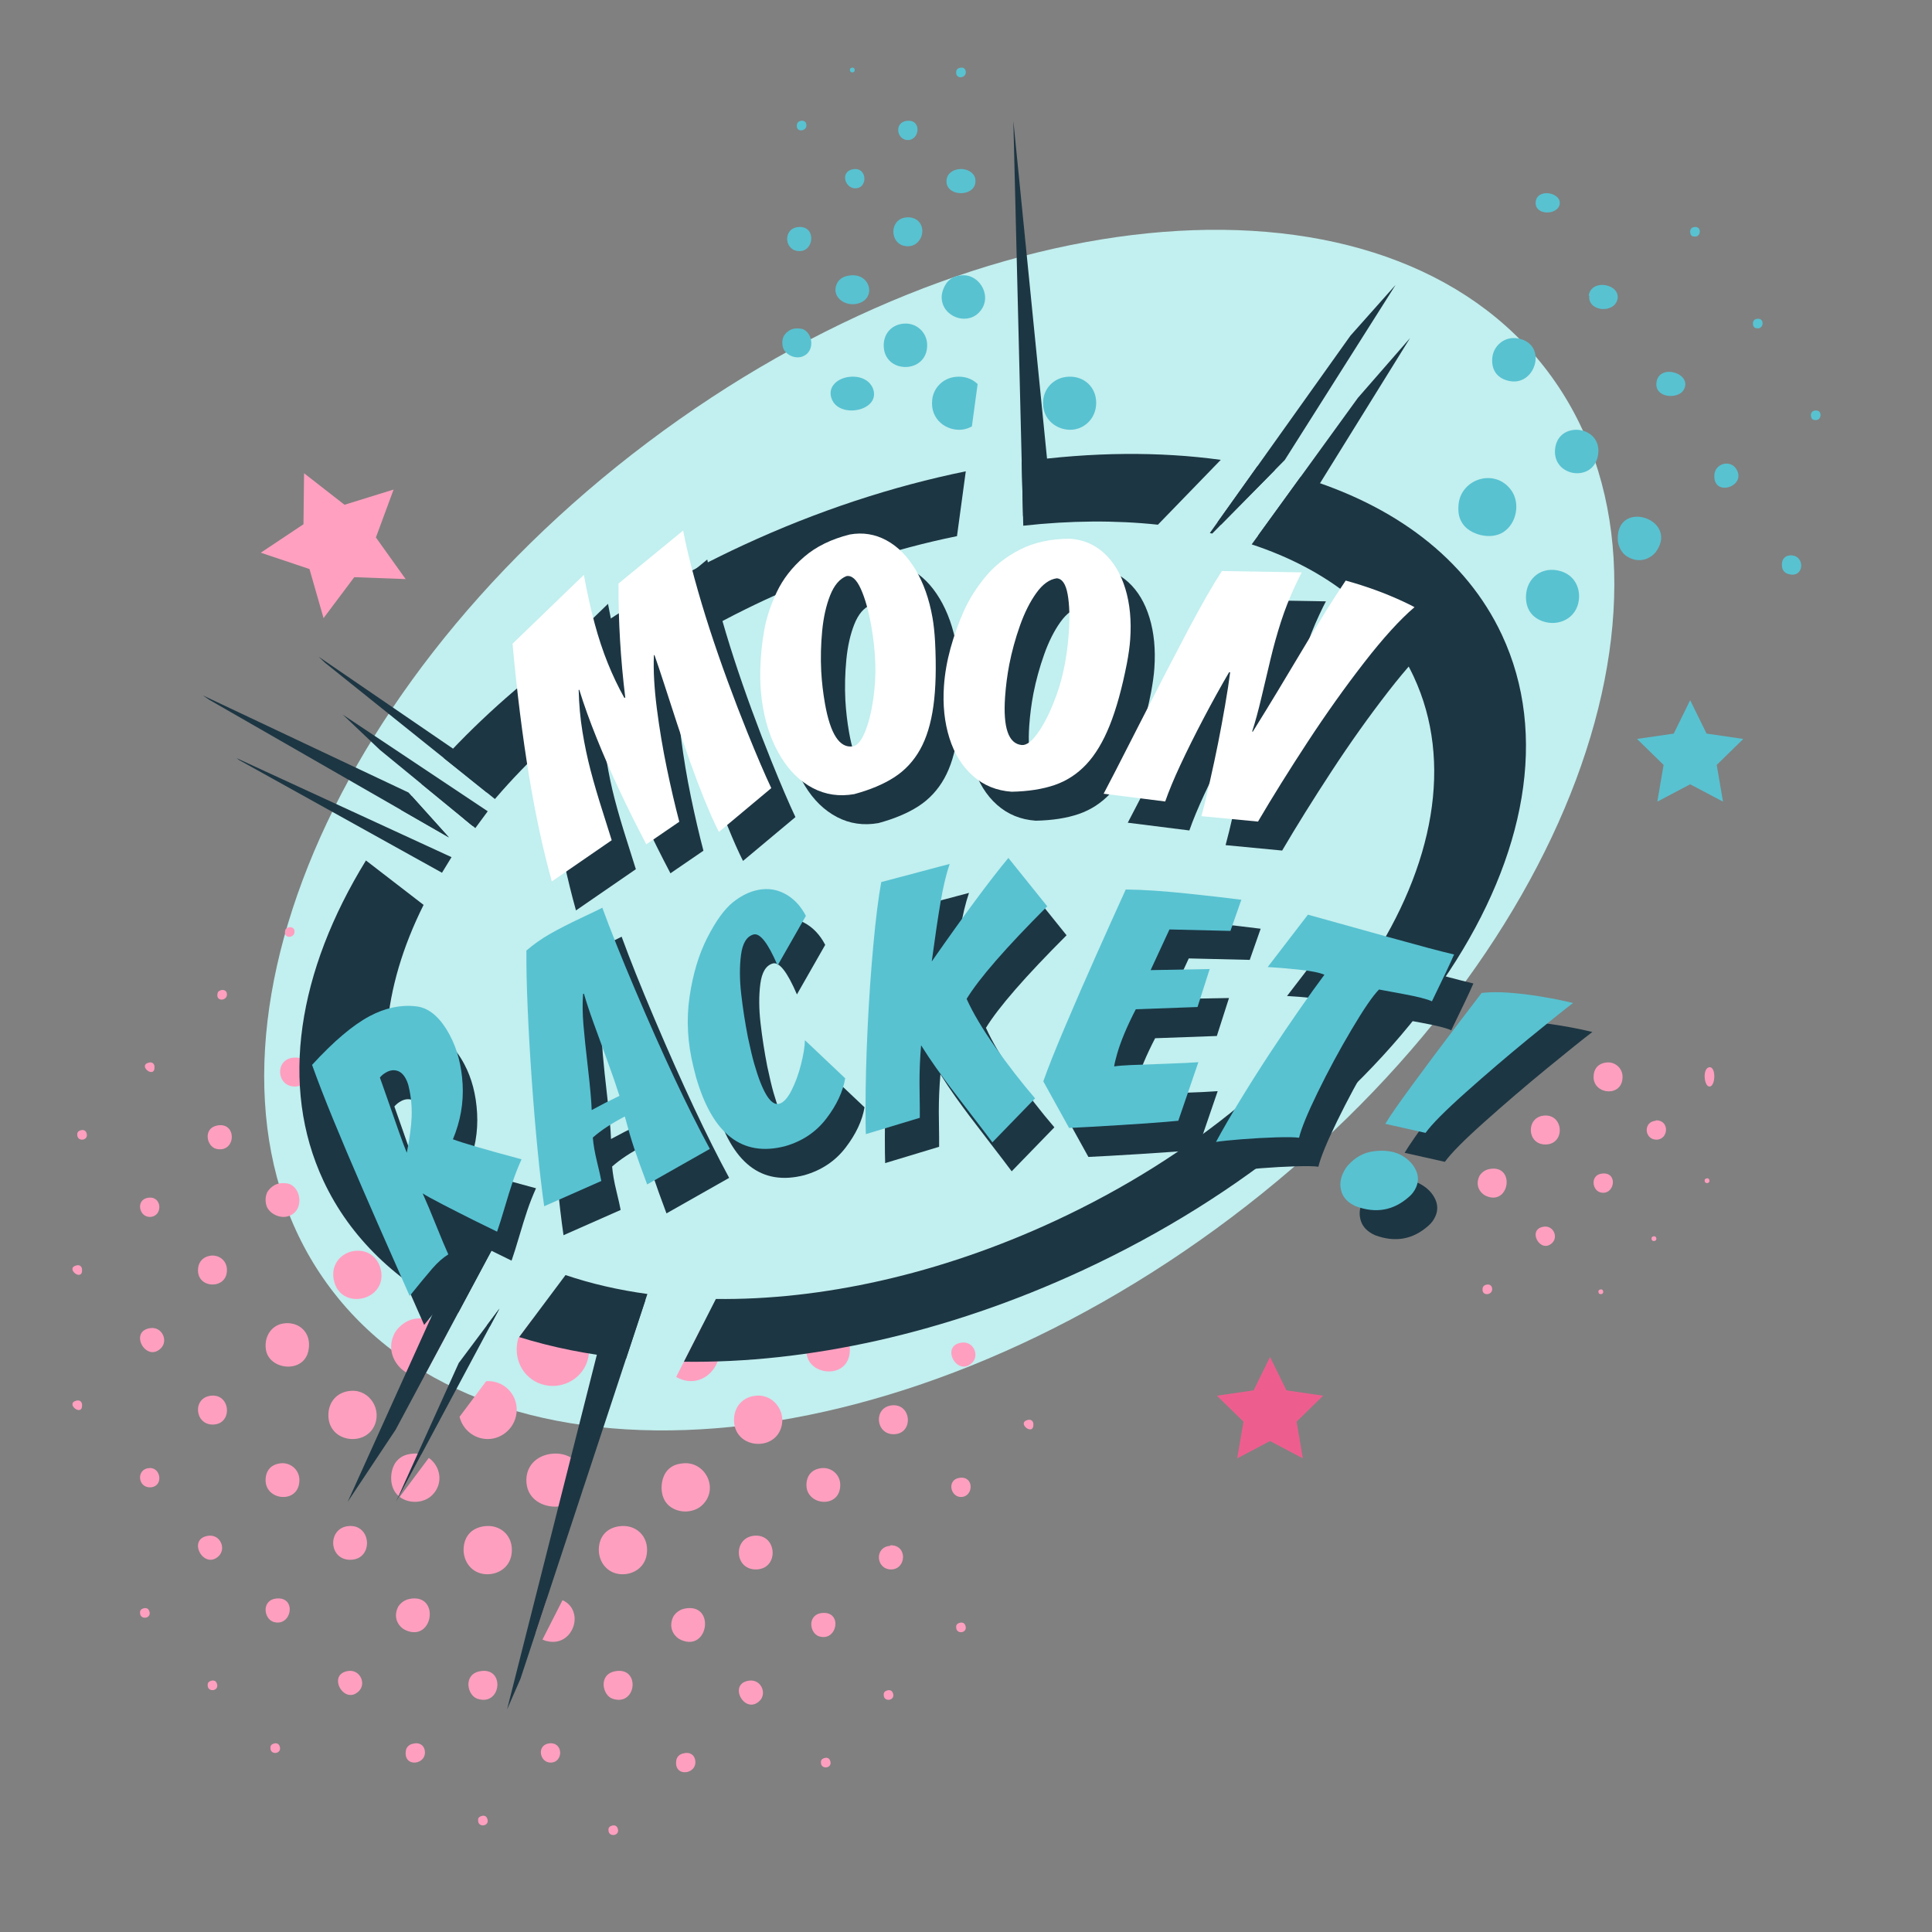 <?xml version="1.0" encoding="UTF-8" standalone="no"?><!DOCTYPE svg PUBLIC "-//W3C//DTD SVG 1.1//EN" "http://www.w3.org/Graphics/SVG/1.1/DTD/svg11.dtd"><svg width="100%" height="100%" viewBox="0 0 3334 3334" version="1.1" xmlns="http://www.w3.org/2000/svg" xmlns:xlink="http://www.w3.org/1999/xlink" xml:space="preserve" xmlns:serif="http://www.serif.com/" style="fill-rule:evenodd;clip-rule:evenodd;stroke-linejoin:round;stroke-miterlimit:2;"><rect x="0" y="0" width="3334" height="3334" fill="#808080" stroke="none"/><g><clipPath id="_clip1"><path d="M2124.66,2101.06c579.954,-437.029 824.542,-1090.64 546.3,-1459.88c-278.241,-369.237 -973.946,-314.283 -1553.9,122.746c-579.954,437.025 -824.541,1090.63 -546.3,1459.88c278.242,369.238 973.946,314.284 1553.9,-122.746Z"/></clipPath><g clip-path="url(#_clip1)"><path d="M8.6,1547.04l2166.76,-1632.77l1057.76,1403.68l-2166.76,1632.77l-1057.75,-1403.68Z" style="fill:#c2efef;fill-rule:nonzero;"/></g><clipPath id="_clip2"><path d="M1656.11,117.117c6.963,-1.788 10.142,2.058 10.517,6.696c1.008,11.291 -17.508,13.912 -16.596,0.312c0.2,-3.071 1.688,-5.904 6.079,-7.008Z"/></clipPath><g clip-path="url(#_clip2)"><rect x="1608.33" y="75" width="100" height="100" style="fill:#58c2d1;fill-rule:nonzero;"/></g><clipPath id="_clip3"><path d="M1469.85,116.854c2.254,-0.621 3.871,0.429 4.416,1.546c3.601,7.225 -7.166,9.054 -7.579,2.796c-0.083,-1.658 0,-3.463 3.163,-4.342Z"/></clipPath><g clip-path="url(#_clip3)"><rect x="1425" y="75" width="91.667" height="91.667" style="fill:#58c2d1;fill-rule:nonzero;"/></g><clipPath id="_clip4"><path d="M1564.29,208.587c26.813,-3.641 23.263,33.43 2.092,33.08c-19.179,-0.325 -23.554,-30.167 -2.092,-33.08Z"/></clipPath><g clip-path="url(#_clip4)"><rect x="1508.33" y="166.667" width="116.667" height="116.667" style="fill:#58c2d1;fill-rule:nonzero;"/></g><clipPath id="_clip5"><path d="M1380.3,209.038c4.971,-1.842 9.821,0.054 10.983,4.366c3.655,14.088 -20.649,16.888 -15.595,-0.287c0.529,-1.588 2.279,-3.196 4.612,-4.079Z"/></clipPath><g clip-path="url(#_clip5)"><rect x="1333.33" y="166.667" width="100" height="100" style="fill:#58c2d1;fill-rule:nonzero;"/></g><clipPath id="_clip6"><path d="M1653.2,292.071c14.416,-2.308 27.816,5.604 29.725,16.108c6.05,34.013 -56.725,33.308 -48.917,-0.729c1.871,-8.246 10.225,-13.938 19.192,-15.379Z"/></clipPath><g clip-path="url(#_clip6)"><rect x="1591.67" y="250" width="133.333" height="125" style="fill:#58c2d1;fill-rule:nonzero;"/></g><clipPath id="_clip7"><path d="M1471.27,292.142c24.337,-4.859 26.804,29.333 7.9,32.587c-20.517,3.517 -30.6,-28.062 -7.9,-32.587Z"/></clipPath><g clip-path="url(#_clip7)"><rect x="1416.67" y="250" width="116.667" height="116.667" style="fill:#58c2d1;fill-rule:nonzero;"/></g><clipPath id="_clip8"><path d="M1561.31,375.529c14.134,-2.579 27.663,4.354 30.05,19.208c2.475,15.209 -10.191,35.046 -32.283,29.225c-23.325,-6.124 -23.833,-43.716 2.233,-48.433Z"/></clipPath><g clip-path="url(#_clip8)"><rect x="1500" y="333.333" width="133.333" height="133.333" style="fill:#58c2d1;fill-rule:nonzero;"/></g><clipPath id="_clip9"><path d="M1376.49,391.925c31.863,-4.05 29.692,41.113 3.405,41.408c-26.509,0.309 -29.65,-38.054 -3.405,-41.408Z"/></clipPath><g clip-path="url(#_clip9)"><rect x="1316.67" y="350" width="125" height="125" style="fill:#58c2d1;fill-rule:nonzero;"/></g><clipPath id="_clip10"><path d="M1660.86,475.05c31.096,-1.658 53.796,39.437 27.788,65c-21.975,21.671 -63.612,5.879 -63.65,-27.4c-0.038,-10.175 6.046,-22.417 11.408,-27.663c4.455,-4.32 10.505,-9.187 24.454,-9.937Z"/></clipPath><g clip-path="url(#_clip10)"><rect x="1583.33" y="433.333" width="158.333" height="158.333" style="fill:#58c2d1;fill-rule:nonzero;"/></g><clipPath id="_clip11"><path d="M1467.08,475.262c35.117,-3.995 45.621,39.042 14.288,48.313c-22.55,6.675 -47.342,-11 -37.479,-33.488c3.15,-7.087 9.579,-13.27 23.191,-14.825Z"/></clipPath><g clip-path="url(#_clip11)"><rect x="1400" y="433.333" width="141.667" height="133.333" style="fill:#58c2d1;fill-rule:nonzero;"/></g><clipPath id="_clip12"><path d="M1560.88,558.388c21.042,-1.117 39.109,15.299 39.121,37.404c0.008,49.991 -74.979,50.05 -75,0.221c-0.012,-21.959 15.413,-36.53 35.879,-37.625Z"/></clipPath><g clip-path="url(#_clip12)"><rect x="1483.33" y="516.667" width="158.333" height="158.333" style="fill:#58c2d1;fill-rule:nonzero;"/></g><clipPath id="_clip13"><path d="M1370.16,567.163c5.471,-1.055 12.646,-0.284 15.625,0.975c17.338,7.212 20.796,38.904 -0.808,47.008c-13.738,5.183 -29.404,-3.704 -33.325,-14.104c-0.958,-2.65 -3.354,-11.009 0.342,-19.942c1.329,-2.996 7.479,-11.917 18.166,-13.937Z"/></clipPath><g clip-path="url(#_clip13)"><rect x="1308.33" y="525" width="133.333" height="133.333" style="fill:#58c2d1;fill-rule:nonzero;"/></g><clipPath id="_clip14"><path d="M1687.05,662.779c-9.463,-9.367 -23.334,-14.296 -38.9,-12.362c-21.6,2.683 -37.063,19.108 -39.429,39.021c-4.071,34.95 24.979,54.458 50.725,52.029c6.258,-0.6 12.287,-2.571 17.7,-5.696l9.904,-72.992Z"/></clipPath><g clip-path="url(#_clip14)"><rect x="1566.67" y="608.333" width="162.046" height="175" style="fill:#58c2d1;fill-rule:nonzero;"/></g><clipPath id="_clip15"><path d="M1839.8,650.417c27.221,-3.375 49.246,14.212 51.613,39.833c2.708,28.146 -17.263,49.029 -40.305,51.212c-25.754,2.442 -54.812,-17.079 -50.729,-52.016c2.371,-19.908 17.821,-36.346 39.421,-39.029Z"/></clipPath><g clip-path="url(#_clip15)"><rect x="1758.33" y="608.333" width="175" height="175" style="fill:#58c2d1;fill-rule:nonzero;"/></g><clipPath id="_clip16"><path d="M1466.59,650.246c22.85,-2.092 35.784,9.696 39.755,19.896c14.825,38.754 -57.671,53.375 -71.038,18.366c-8.137,-21.075 10.188,-36.312 31.283,-38.262Z"/></clipPath><g clip-path="url(#_clip16)"><rect x="1391.67" y="608.333" width="158.333" height="141.667" style="fill:#58c2d1;fill-rule:nonzero;"/></g><clipPath id="_clip17"><path d="M2350.58,970.679c4.446,-35.037 37.225,-59.329 72.313,-53.008c35.421,6.371 56.971,40.387 51.158,72.371c-6.362,34.804 -39.687,56.612 -72.958,50.646c-34.375,-6.175 -54.896,-35.251 -50.513,-70.009Z"/></clipPath><g clip-path="url(#_clip17)"><rect x="2308.33" y="875" width="208.333" height="208.333" style="fill:#58c2d1;fill-rule:nonzero;"/></g><clipPath id="_clip18"><path d="M2467.1,1135.1c3.967,-35.167 36.146,-56.983 69.217,-50.692c75.7,14.401 54.008,128.871 -22.513,114.313c-32.55,-6.196 -50.187,-32.646 -46.704,-63.621Z"/></clipPath><g clip-path="url(#_clip18)"><rect x="2425" y="1041.67" width="200" height="200" style="fill:#58c2d1;fill-rule:nonzero;"/></g><clipPath id="_clip19"><path d="M2516.94,871.396c3.475,-45.371 63.391,-64.459 91.216,-25c15.413,21.829 9.346,56.8 -13.875,71.829c-22.02,14.292 -58.045,4.371 -70.416,-14.779c-5.338,-8.296 -8.13,-16.646 -6.925,-32.05Z"/></clipPath><g clip-path="url(#_clip19)"><rect x="2475" y="783.333" width="183.333" height="183.333" style="fill:#58c2d1;fill-rule:nonzero;"/></g><clipPath id="_clip20"><path d="M2575.26,617.083c1.917,-19.916 20.575,-36.966 43.359,-33.229c52.571,8.646 32.608,81.438 -12.359,73.942c-20.662,-3.479 -33.27,-17.579 -31,-40.713Z"/></clipPath><g clip-path="url(#_clip20)"><rect x="2533.33" y="541.667" width="158.333" height="158.333" style="fill:#58c2d1;fill-rule:nonzero;"/></g><clipPath id="_clip21"><path d="M2650.05,348.988c1.779,-25.092 45.117,-17.155 41.388,3.683c-3.388,18.871 -43.063,19.633 -41.388,-3.683Z"/></clipPath><g clip-path="url(#_clip21)"><rect x="2608.33" y="291.667" width="125" height="116.667" style="fill:#58c2d1;fill-rule:nonzero;"/></g><clipPath id="_clip22"><path d="M2633.35,1029.06c0.725,-31.537 27.771,-53.345 60.529,-43.224c27.675,8.608 35.662,36.616 28.8,58.333c-8.058,25.596 -35.092,35.896 -58.738,28.479c-19.708,-6.117 -31.1,-21.329 -30.591,-43.588Z"/></clipPath><g clip-path="url(#_clip22)"><rect x="2591.67" y="941.667" width="175" height="175" style="fill:#58c2d1;fill-rule:nonzero;"/></g><clipPath id="_clip23"><path d="M2683.46,776.167c3.934,-51.896 82.738,-42.296 74.229,9.12c-7.929,47.93 -77.75,37.83 -74.229,-9.12Z"/></clipPath><g clip-path="url(#_clip23)"><rect x="2641.67" y="700" width="158.333" height="158.333" style="fill:#58c2d1;fill-rule:nonzero;"/></g><clipPath id="_clip24"><path d="M2742.59,510.496c-0,-0 -1.063,-0.438 -0.913,-1.167c5.492,-29.241 55.388,-18.891 49.504,7.217c-5.633,25.012 -51.433,21.325 -48.591,-6.05Z"/></clipPath><g clip-path="url(#_clip24)"><rect x="2700" y="450" width="133.333" height="125" style="fill:#58c2d1;fill-rule:nonzero;"/></g><clipPath id="_clip25"><path d="M2791.68,930.483c-1.396,-69.433 104.125,-35.087 67.109,20.125c-8.055,12.03 -29.359,24.446 -52.846,8.509c-4.43,-3.1 -13.971,-13.479 -14.263,-28.634Z"/></clipPath><g clip-path="url(#_clip25)"><rect x="2750" y="850" width="158.333" height="158.333" style="fill:#58c2d1;fill-rule:nonzero;"/></g><clipPath id="_clip26"><path d="M2858.6,659.542c4.804,-33.371 63.571,-14.863 46.696,13.537c-9.675,16.288 -50.667,14.171 -46.696,-13.537Z"/></clipPath><g clip-path="url(#_clip26)"><rect x="2816.67" y="600" width="133.333" height="125" style="fill:#58c2d1;fill-rule:nonzero;"/></g><clipPath id="_clip27"><path d="M2916.7,400.596c-0.358,-4.592 2.312,-7.492 4.746,-8.217c15.67,-4.9 15.125,17.188 2.608,15.9c-3.296,-0.225 -6.85,-0.975 -7.354,-7.683Z"/></clipPath><g clip-path="url(#_clip27)"><rect x="2875" y="350" width="100" height="100" style="fill:#58c2d1;fill-rule:nonzero;"/></g><clipPath id="_clip28"><path d="M2958.38,820.113c0.95,-20.663 27.183,-27.121 37.55,-11.23c19.846,30.117 -39.396,50.188 -37.55,11.23Z"/></clipPath><g clip-path="url(#_clip28)"><rect x="2916.67" y="758.333" width="125" height="125" style="fill:#58c2d1;fill-rule:nonzero;"/></g><clipPath id="_clip29"><path d="M3025.03,558.967c-0.358,-4.684 2.313,-7.446 4.763,-8.292c15.641,-4.754 15.116,17.217 2.596,15.942c-3.292,-0.35 -6.846,-0.984 -7.359,-7.65Z"/></clipPath><g clip-path="url(#_clip29)"><rect x="2983.33" y="508.333" width="100" height="100" style="fill:#58c2d1;fill-rule:nonzero;"/></g><clipPath id="_clip30"><path d="M3075.15,977.467c-1.367,-13.671 6.488,-18.7 13.996,-19.1c27.042,-1.329 25.337,41.625 -4.142,31.854c-4.254,-1.479 -9.1,-5.013 -9.854,-12.754Z"/></clipPath><g clip-path="url(#_clip30)"><rect x="3033.33" y="916.667" width="116.667" height="116.667" style="fill:#58c2d1;fill-rule:nonzero;"/></g><clipPath id="_clip31"><path d="M3125.03,717.321c-0.35,-4.671 2.321,-7.55 4.75,-8.283c15.663,-4.859 15.129,17.087 2.596,15.92c-3.279,-0.346 -6.812,-1.079 -7.346,-7.637Z"/></clipPath><g clip-path="url(#_clip31)"><rect x="3083.33" y="666.667" width="100" height="100" style="fill:#58c2d1;fill-rule:nonzero;"/></g><clipPath id="_clip32"><path d="M496.971,1600.71c4.979,-1.85 9.816,0.055 10.983,4.359c3.654,14.095 -20.654,16.891 -15.592,-0.288c0.521,-1.579 2.28,-3.196 4.609,-4.071Z"/></clipPath><g clip-path="url(#_clip32)"><rect x="450" y="1558.33" width="100" height="100" style="fill:#ff9fc0;fill-rule:nonzero;"/></g><clipPath id="_clip33"><path d="M607.837,1708.92c30.417,-6.071 33.496,36.667 9.876,40.738c-25.65,4.395 -38.259,-35.08 -9.876,-40.738Z"/></clipPath><g clip-path="url(#_clip33)"><rect x="550" y="1666.67" width="125" height="125" style="fill:#ff9fc0;fill-rule:nonzero;"/></g><clipPath id="_clip34"><path d="M380.329,1709.05c4.921,-1.854 9.863,0.033 10.958,4.362c3.671,14.079 -20.67,16.884 -15.587,-0.291c0.442,-1.588 2.292,-3.196 4.629,-4.071Z"/></clipPath><g clip-path="url(#_clip34)"><rect x="333.333" y="1666.67" width="100" height="100" style="fill:#ff9fc0;fill-rule:nonzero;"/></g><clipPath id="_clip35"><path d="M505.112,1825.31c38.246,-4.854 35.638,49.338 4.08,49.692c-31.796,0.367 -35.563,-45.671 -4.08,-49.692Z"/></clipPath><g clip-path="url(#_clip35)"><rect x="441.667" y="1783.33" width="133.333" height="133.333" style="fill:#ff9fc0;fill-rule:nonzero;"/></g><clipPath id="_clip36"><path d="M256.592,1833.74c5.562,-1.517 9.77,1.304 10.046,7.075c1.037,21.996 -29.73,-1.729 -10.046,-7.075Z"/></clipPath><g clip-path="url(#_clip36)"><rect x="208.333" y="1791.67" width="100" height="100" style="fill:#ff9fc0;fill-rule:nonzero;"/></g><clipPath id="_clip37"><path d="M616.008,1933.73c45.155,-5.992 58.659,58.575 18.363,72.467c-28.988,10.016 -60.858,-16.496 -48.179,-50.238c4.041,-10.629 12.308,-19.896 29.816,-22.229Z"/></clipPath><g clip-path="url(#_clip37)"><rect x="541.667" y="1891.67" width="158.333" height="158.333" style="fill:#ff9fc0;fill-rule:nonzero;"/></g><clipPath id="_clip38"><path d="M374.417,1942.33c35.116,-7.208 33.312,47.55 -0.713,40.358c-17.187,-3.641 -23.833,-35.35 0.713,-40.358Z"/></clipPath><g clip-path="url(#_clip38)"><rect x="316.667" y="1900" width="125" height="125" style="fill:#ff9fc0;fill-rule:nonzero;"/></g><clipPath id="_clip39"><path d="M139.704,1950.37c4.534,-1.234 7.659,0.85 8.863,3.091c7.1,14.463 -14.488,18.113 -15.192,5.588c-0.179,-3.292 -0.121,-6.917 6.329,-8.679Z"/></clipPath><g clip-path="url(#_clip39)"><rect x="91.667" y="1908.33" width="100" height="100" style="fill:#ff9fc0;fill-rule:nonzero;"/></g><clipPath id="_clip40"><path d="M481.846,2042.24c6.387,-1.212 14.754,-0.325 18.233,1.146c20.229,8.413 24.263,45.4 -0.946,54.842c-16.016,6.05 -34.312,-4.317 -38.875,-16.442c-1.112,-3.104 -3.92,-12.85 0.4,-23.279c1.546,-3.487 8.721,-13.896 21.188,-16.267Z"/></clipPath><g clip-path="url(#_clip40)"><rect x="416.667" y="2000" width="141.667" height="141.667" style="fill:#ff9fc0;fill-rule:nonzero;"/></g><clipPath id="_clip41"><path d="M255.758,2066.9c24.667,-3.392 25.55,32.616 3.025,33.1c-19.158,0.429 -25.008,-30.084 -3.025,-33.1Z"/></clipPath><g clip-path="url(#_clip41)"><rect x="200" y="2025" width="116.667" height="116.667" style="fill:#ff9fc0;fill-rule:nonzero;"/></g><clipPath id="_clip42"><path d="M611.95,2158.68c25.375,-2.996 39.754,13.842 44.175,28.425c16.467,55.35 -64.083,76.25 -78.933,26.242c-9.042,-30.108 11.304,-51.879 34.758,-54.667Z"/></clipPath><g clip-path="url(#_clip42)"><rect x="533.333" y="2116.67" width="166.667" height="166.667" style="fill:#ff9fc0;fill-rule:nonzero;"/></g><clipPath id="_clip43"><path d="M361.229,2167.25c16.733,-3.579 34.154,9.538 29.742,30.925c-6.033,28.775 -56.088,23.609 -48.529,-13.008c1.5,-6.954 6.879,-15.363 18.787,-17.917Z"/></clipPath><g clip-path="url(#_clip43)"><rect x="300" y="2125" width="133.333" height="133.333" style="fill:#ff9fc0;fill-rule:nonzero;"/></g><clipPath id="_clip44"><path d="M131.587,2183.73c5.575,-1.5 9.775,1.334 10.051,7.092c1.037,21.979 -29.73,-1.729 -10.051,-7.092Z"/></clipPath><g clip-path="url(#_clip44)"><rect x="83.333" y="2141.67" width="100" height="100" style="fill:#ff9fc0;fill-rule:nonzero;"/></g><clipPath id="_clip45"><path d="M1781.58,2208.74c5.575,-1.508 9.771,1.313 10.055,7.076c1.025,22.004 -29.721,-1.73 -10.055,-7.076Z"/></clipPath><g clip-path="url(#_clip45)"><rect x="1733.33" y="2166.67" width="100" height="100" style="fill:#ff9fc0;fill-rule:nonzero;"/></g><clipPath id="_clip46"><path d="M894.504,2309.22c-1.741,5.746 -2.716,11.933 -2.829,18.466c-0.596,34.596 25.508,63.354 61.408,63.975c31.375,0.538 62.917,-23.379 63.571,-61.812c0.621,-36.671 -28.921,-65.113 -65.366,-63.075c-12.434,0.687 -23.555,4.317 -32.73,10.275l-24.054,32.171Z"/></clipPath><g clip-path="url(#_clip46)"><rect x="850" y="2225" width="208.333" height="208.333" style="fill:#ff9fc0;fill-rule:nonzero;"/></g><clipPath id="_clip47"><path d="M770.646,2302.95c-0.113,-0.242 -0.225,-0.483 -0.342,-0.729c-8.529,-17.871 -26.679,-30.309 -53.354,-26.538c-19.808,2.834 -32.4,18.133 -36,25.004c-15.987,30.738 3.404,58.963 20.808,68.038c10.696,5.608 21.109,7.187 30.563,5.817l38.325,-71.592Z"/></clipPath><g clip-path="url(#_clip47)"><rect x="633.333" y="2233.33" width="178.979" height="183.333" style="fill:#ff9fc0;fill-rule:nonzero;"/></g><clipPath id="_clip48"><path d="M1212.3,2286.91c11.362,4.575 19.667,13.167 24.717,23.63c18.737,39.283 -22.217,90.879 -68.613,66.504c-0.517,-0.271 -1.037,-0.555 -1.554,-0.859l45.45,-89.275Z"/></clipPath><g clip-path="url(#_clip48)"><rect x="1125.18" y="2245.24" width="158.15" height="179.758" style="fill:#ff9fc0;fill-rule:nonzero;"/></g><clipPath id="_clip49"><path d="M487.708,2284.1c26.288,-4.916 50.946,14.108 44.621,46.354c-7.942,40.546 -67.862,34.03 -73.429,-1.3c-3.438,-22.283 9.062,-41.37 28.808,-45.054Z"/></clipPath><g clip-path="url(#_clip49)"><rect x="416.667" y="2241.67" width="158.333" height="158.333" style="fill:#ff9fc0;fill-rule:nonzero;"/></g><clipPath id="_clip50"><path d="M1420.92,2292.44c26.291,-4.916 51.071,14.105 44.746,46.351c-8.063,40.554 -67.988,34.025 -73.434,-1.288c-3.437,-22.279 9.063,-41.354 28.688,-45.063Z"/></clipPath><g clip-path="url(#_clip50)"><rect x="1350" y="2250" width="158.333" height="158.333" style="fill:#ff9fc0;fill-rule:nonzero;"/></g><clipPath id="_clip51"><path d="M259.796,2291.85c20.212,-2.521 31.087,22.266 17.504,35.162c-25.746,24.663 -55.612,-30.412 -17.504,-35.162Z"/></clipPath><g clip-path="url(#_clip51)"><rect x="200" y="2250" width="125" height="125" style="fill:#ff9fc0;fill-rule:nonzero;"/></g><clipPath id="_clip52"><path d="M1659.81,2316.85c20.195,-2.538 31.066,22.275 17.487,35.15c-25.842,24.687 -55.571,-30.413 -17.487,-35.15Z"/></clipPath><g clip-path="url(#_clip52)"><rect x="1600" y="2275" width="125" height="125" style="fill:#ff9fc0;fill-rule:nonzero;"/></g><clipPath id="_clip53"><path d="M793.058,2444.9c5.221,21.588 24.538,38.3 48.575,38.429c26.009,0.121 49.867,-21.604 50.029,-50.391c0.155,-28.529 -23.5,-50.954 -51.737,-49.542c-0.308,0.012 -0.613,0.029 -0.921,0.05l-45.946,61.454Z"/></clipPath><g clip-path="url(#_clip53)"><rect x="751.392" y="2341.67" width="181.942" height="183.333" style="fill:#ff9fc0;fill-rule:nonzero;"/></g><clipPath id="_clip54"><path d="M606.25,2400.08c31.958,-1.954 54.233,33.321 38.667,62.525c-18.013,34.163 -79.025,25.463 -78.246,-21.358c0.362,-21.692 14.562,-39.654 39.579,-41.167Z"/></clipPath><g clip-path="url(#_clip54)"><rect x="525" y="2358.33" width="166.667" height="166.667" style="fill:#ff9fc0;fill-rule:nonzero;"/></g><clipPath id="_clip55"><path d="M1306.23,2408.41c31.937,-1.92 54.196,33.317 38.758,62.534c-18.121,34.146 -79.091,25.45 -78.312,-21.35c0.362,-21.683 14.554,-39.675 39.554,-41.184Z"/></clipPath><g clip-path="url(#_clip55)"><rect x="1225" y="2366.67" width="166.667" height="166.667" style="fill:#ff9fc0;fill-rule:nonzero;"/></g><clipPath id="_clip56"><path d="M364.629,2408.47c33.767,-3.096 37.296,49.491 2.671,49.866c-31.662,0.329 -35.638,-46.858 -2.671,-49.866Z"/></clipPath><g clip-path="url(#_clip56)"><rect x="300" y="2366.67" width="133.333" height="133.333" style="fill:#ff9fc0;fill-rule:nonzero;"/></g><clipPath id="_clip57"><path d="M1539.53,2425.13c33.875,-3.108 37.404,49.504 2.771,49.867c-31.658,0.354 -35.616,-46.858 -2.771,-49.867Z"/></clipPath><g clip-path="url(#_clip57)"><rect x="1475" y="2383.33" width="133.333" height="133.333" style="fill:#ff9fc0;fill-rule:nonzero;"/></g><clipPath id="_clip58"><path d="M131.567,2417.07c5.579,-1.5 9.795,1.329 10.071,7.087c1.037,21.983 -29.709,-1.721 -10.071,-7.087Z"/></clipPath><g clip-path="url(#_clip58)"><rect x="83.333" y="2375" width="100" height="100" style="fill:#ff9fc0;fill-rule:nonzero;"/></g><clipPath id="_clip59"><path d="M1773.26,2450.4c5.571,-1.504 9.771,1.333 10.046,7.083c1.038,21.992 -29.729,-1.721 -10.046,-7.083Z"/></clipPath><g clip-path="url(#_clip59)"><rect x="1725" y="2408.33" width="100" height="100" style="fill:#ff9fc0;fill-rule:nonzero;"/></g><clipPath id="_clip60"><path d="M955.333,2508.44c30.33,-1.813 53.48,20.104 52.992,46.612c-1.108,60.663 -101.104,59.717 -99.983,-1.596c0.475,-26.079 20.271,-43.421 46.991,-45.016Z"/></clipPath><g clip-path="url(#_clip60)"><rect x="866.667" y="2466.67" width="183.333" height="175" style="fill:#ff9fc0;fill-rule:nonzero;"/></g><clipPath id="_clip61"><path d="M727.175,2509.78c-4.679,-1.279 -9.742,-1.75 -15.067,-1.233c-12.708,1.233 -19.154,4.733 -25.196,10.316c-14.054,12.938 -16.87,43.975 -1.949,60.009c1.091,1.175 2.249,2.266 3.466,3.279l38.746,-72.371Zm12.846,6.071c19.508,13.779 26.333,43.558 5.954,64.071c-14.242,14.346 -39.9,15.716 -56.279,3.237l50.325,-67.308Z"/></clipPath><g clip-path="url(#_clip61)"><rect x="633.333" y="2466.67" width="166.667" height="166.667" style="fill:#ff9fc0;fill-rule:nonzero;"/></g><clipPath id="_clip62"><path d="M1178.87,2525.21c37.791,-3.683 62.141,42.813 33.758,71.367c-15.712,15.829 -45.317,15.875 -61.041,-1.042c-14.921,-16.033 -11.988,-47.071 1.949,-60.008c6.046,-5.583 12.509,-9.083 25.334,-10.317Z"/></clipPath><g clip-path="url(#_clip62)"><rect x="1100" y="2483.33" width="166.667" height="166.667" style="fill:#ff9fc0;fill-rule:nonzero;"/></g><clipPath id="_clip63"><path d="M485.367,2525.1c15.637,-1.271 31.158,10.733 31.296,28.804c0.187,41.725 -58.155,36.458 -58.33,0.738c-0.162,-16.417 9.096,-28.084 27.034,-29.542Z"/></clipPath><g clip-path="url(#_clip63)"><rect x="416.667" y="2483.33" width="141.667" height="141.667" style="fill:#ff9fc0;fill-rule:nonzero;"/></g><clipPath id="_clip64"><path d="M1418.8,2533.43c15.529,-1.279 31.062,10.721 31.2,28.813c0.283,41.716 -58.167,36.441 -58.329,0.737c-0.055,-16.412 9.091,-28.079 27.129,-29.55Z"/></clipPath><g clip-path="url(#_clip64)"><rect x="1350" y="2491.67" width="141.667" height="141.667" style="fill:#ff9fc0;fill-rule:nonzero;"/></g><clipPath id="_clip65"><path d="M257.675,2533.38c20.658,-1.446 24.9,32.671 1.383,33.283c-21.291,0.571 -24.512,-31.695 -1.383,-33.283Z"/></clipPath><g clip-path="url(#_clip65)"><rect x="200" y="2491.67" width="116.667" height="116.667" style="fill:#ff9fc0;fill-rule:nonzero;"/></g><clipPath id="_clip66"><path d="M1656.57,2550.16c25.004,-2.804 23.371,32.621 2.283,33.171c-19.1,0.513 -25.537,-30.579 -2.283,-33.171Z"/></clipPath><g clip-path="url(#_clip66)"><rect x="1600" y="2508.33" width="116.667" height="116.667" style="fill:#ff9fc0;fill-rule:nonzero;"/></g><clipPath id="_clip67"><path d="M834.692,2633.91c28.379,-4.359 52.162,16.395 48.208,47.354c-3.388,26.129 -27.242,37.708 -47.771,35.02c-24.221,-3.137 -37.679,-25.712 -34.729,-48.07c2.404,-18.617 14.258,-31.2 34.292,-34.304Z"/></clipPath><g clip-path="url(#_clip67)"><rect x="758.333" y="2591.67" width="166.667" height="166.667" style="fill:#ff9fc0;fill-rule:nonzero;"/></g><clipPath id="_clip68"><path d="M1068.02,2633.91c28.387,-4.359 52.171,16.395 48.216,47.337c-3.387,26.142 -27.233,37.738 -47.779,35.037c-24.208,-3.154 -37.679,-25.729 -34.716,-48.07c2.387,-18.617 14.245,-31.225 34.279,-34.304Z"/></clipPath><g clip-path="url(#_clip68)"><rect x="991.667" y="2591.67" width="166.667" height="166.667" style="fill:#ff9fc0;fill-rule:nonzero;"/></g><clipPath id="_clip69"><path d="M601.292,2633.51c40.337,-3.854 43.871,57.917 3.258,58.159c-37.871,0.225 -39.763,-54.675 -3.258,-58.159Z"/></clipPath><g clip-path="url(#_clip69)"><rect x="533.333" y="2591.67" width="141.667" height="141.667" style="fill:#ff9fc0;fill-rule:nonzero;"/></g><clipPath id="_clip70"><path d="M1301.29,2650.17c40.337,-3.821 43.87,57.921 3.258,58.162c-37.871,0.234 -39.762,-54.666 -3.258,-58.162Z"/></clipPath><g clip-path="url(#_clip70)"><rect x="1233.33" y="2608.33" width="141.667" height="141.667" style="fill:#ff9fc0;fill-rule:nonzero;"/></g><clipPath id="_clip71"><path d="M359.838,2650.18c20.224,-2.55 30.979,22.259 17.512,35.159c-25.879,24.666 -55.65,-30.421 -17.512,-35.159Z"/></clipPath><g clip-path="url(#_clip71)"><rect x="300" y="2608.33" width="125" height="125" style="fill:#ff9fc0;fill-rule:nonzero;"/></g><clipPath id="_clip72"><path d="M1535.98,2667.61c0,-0 0.275,-0.942 1.033,-0.942c29.755,-0.404 26.984,42.104 0.259,41.662c-25.604,-0.429 -28.821,-38.462 -1.292,-40.72Z"/></clipPath><g clip-path="url(#_clip72)"><rect x="1475" y="2625" width="125" height="125" style="fill:#ff9fc0;fill-rule:nonzero;"/></g><clipPath id="_clip73"><path d="M970.683,2761.47c10.446,4.408 18.346,13.391 20.525,26.475c3.7,22.837 -15.416,52.566 -48.512,43.833c-2.338,-0.621 -4.525,-1.45 -6.554,-2.462l34.541,-67.846Zm-46.75,57.375c-13.866,-19.313 -8.179,-52.263 19.517,-59.167l-19.517,59.167Z"/></clipPath><g clip-path="url(#_clip73)"><rect x="875" y="2718.01" width="158.333" height="156.992" style="fill:#ff9fc0;fill-rule:nonzero;"/></g><clipPath id="_clip74"><path d="M706.629,2759.21c53.342,-10.354 41.379,75.129 -6.346,54.125c-10.387,-4.55 -22.908,-19.22 -13.804,-39.35c1.788,-3.825 8.496,-12.533 20.15,-14.775Z"/></clipPath><g clip-path="url(#_clip74)"><rect x="641.667" y="2716.67" width="141.667" height="141.667" style="fill:#ff9fc0;fill-rule:nonzero;"/></g><clipPath id="_clip75"><path d="M1181.62,2775.88c53.4,-10.358 41.345,75.125 -6.35,54.125c-10.384,-4.55 -22.88,-19.225 -13.796,-39.371c1.787,-3.812 8.491,-12.5 20.146,-14.754Z"/></clipPath><g clip-path="url(#_clip75)"><rect x="1116.67" y="2733.33" width="141.667" height="141.667" style="fill:#ff9fc0;fill-rule:nonzero;"/></g><clipPath id="_clip76"><path d="M478.704,2758.38c33.754,-1.675 24.196,49.625 -6.45,40.55c-17.55,-5.183 -21.7,-39.142 6.45,-40.55Z"/></clipPath><g clip-path="url(#_clip76)"><rect x="416.667" y="2716.67" width="125" height="125" style="fill:#ff9fc0;fill-rule:nonzero;"/></g><clipPath id="_clip77"><path d="M1420.35,2783.38c33.787,-1.675 24.229,49.617 -6.446,40.554c-17.583,-5.187 -21.604,-39.154 6.446,-40.554Z"/></clipPath><g clip-path="url(#_clip77)"><rect x="1358.33" y="2741.67" width="125" height="125" style="fill:#ff9fc0;fill-rule:nonzero;"/></g><clipPath id="_clip78"><path d="M248.067,2775.36c4.437,-1.217 7.687,0.85 8.787,3.108c7.242,14.454 -14.437,18.1 -15.146,5.579c-0.179,-3.3 -0.121,-6.9 6.359,-8.687Z"/></clipPath><g clip-path="url(#_clip78)"><rect x="200" y="2733.33" width="100" height="100" style="fill:#ff9fc0;fill-rule:nonzero;"/></g><clipPath id="_clip79"><path d="M1656.42,2800.37c4.429,-1.234 7.671,0.85 8.771,3.096c7.225,14.466 -14.409,18.104 -15.113,5.575c-0.291,-3.284 -0.125,-6.921 6.342,-8.671Z"/></clipPath><g clip-path="url(#_clip79)"><rect x="1608.33" y="2758.33" width="100" height="100" style="fill:#ff9fc0;fill-rule:nonzero;"/></g><clipPath id="_clip80"><path d="M827.417,2884.18c45.05,-9.308 38.308,61.45 -3.705,47.267c-17.479,-5.896 -24.704,-41.375 3.705,-47.267Z"/></clipPath><g clip-path="url(#_clip80)"><rect x="766.667" y="2841.67" width="133.333" height="133.333" style="fill:#ff9fc0;fill-rule:nonzero;"/></g><clipPath id="_clip81"><path d="M1060.75,2884.18c45.05,-9.308 38.308,61.463 -3.704,47.263c-17.479,-5.896 -24.704,-41.379 3.704,-47.263Z"/></clipPath><g clip-path="url(#_clip81)"><rect x="1000" y="2841.67" width="133.333" height="133.333" style="fill:#ff9fc0;fill-rule:nonzero;"/></g><clipPath id="_clip82"><path d="M601.479,2883.51c20.196,-2.52 31.067,22.284 17.492,35.159c-25.846,24.679 -55.575,-30.409 -17.492,-35.159Z"/></clipPath><g clip-path="url(#_clip82)"><rect x="541.667" y="2841.67" width="125" height="125" style="fill:#ff9fc0;fill-rule:nonzero;"/></g><clipPath id="_clip83"><path d="M1293.13,2900.18c20.213,-2.537 31.088,22.267 17.5,35.163c-25.733,24.654 -55.612,-30.429 -17.5,-35.163Z"/></clipPath><g clip-path="url(#_clip83)"><rect x="1233.33" y="2858.33" width="125" height="125" style="fill:#ff9fc0;fill-rule:nonzero;"/></g><clipPath id="_clip84"><path d="M364.692,2900.37c4.525,-1.234 7.754,0.846 8.833,3.1c7.208,14.446 -14.333,18.104 -15.158,5.579c-0.167,-3.3 -0,-6.896 6.325,-8.679Z"/></clipPath><g clip-path="url(#_clip84)"><rect x="316.667" y="2858.33" width="100" height="100" style="fill:#ff9fc0;fill-rule:nonzero;"/></g><clipPath id="_clip85"><path d="M1531.37,2917.04c4.533,-1.241 7.658,0.863 8.862,3.105c7.1,14.441 -14.487,18.1 -15.191,5.579c-0.179,-3.3 -0.121,-6.909 6.329,-8.684Z"/></clipPath><g clip-path="url(#_clip85)"><rect x="1483.33" y="2875" width="100" height="100" style="fill:#ff9fc0;fill-rule:nonzero;"/></g><clipPath id="_clip86"><path d="M947.379,3008.56c24.775,-3.413 25.533,32.608 3.125,33.1c-19.275,0.416 -25.008,-30.105 -3.125,-33.1Z"/></clipPath><g clip-path="url(#_clip86)"><rect x="891.667" y="2966.67" width="116.667" height="116.667" style="fill:#ff9fc0;fill-rule:nonzero;"/></g><clipPath id="_clip87"><path d="M711.275,3009.41c13.383,-3.75 19.867,2.975 21.529,10.221c5.738,26 -37.208,31.979 -32.433,1.613c0.625,-4.396 3.454,-9.7 10.904,-11.834Z"/></clipPath><g clip-path="url(#_clip87)"><rect x="658.333" y="2966.67" width="116.667" height="116.667" style="fill:#ff9fc0;fill-rule:nonzero;"/></g><clipPath id="_clip88"><path d="M1178.07,3026.08c13.387,-3.75 19.72,2.979 21.379,10.204c5.883,26.017 -37.179,32 -32.413,1.638c0.763,-4.409 3.454,-9.734 11.034,-11.842Z"/></clipPath><g clip-path="url(#_clip88)"><rect x="1125" y="2983.33" width="116.667" height="116.667" style="fill:#ff9fc0;fill-rule:nonzero;"/></g><clipPath id="_clip89"><path d="M473.05,3008.7c4.521,-1.221 7.646,0.854 8.85,3.108c7.1,14.442 -14.487,18.117 -15.192,5.563c-0.179,-3.305 -0.12,-6.904 6.342,-8.671Z"/></clipPath><g clip-path="url(#_clip89)"><rect x="425" y="2966.67" width="100" height="100" style="fill:#ff9fc0;fill-rule:nonzero;"/></g><clipPath id="_clip90"><path d="M1423.02,3033.7c4.521,-1.233 7.75,0.838 8.842,3.096c7.195,14.458 -14.346,18.108 -15.159,5.571c-0.179,-3.292 -0.012,-6.892 6.317,-8.667Z"/></clipPath><g clip-path="url(#_clip90)"><rect x="1375" y="2991.67" width="100" height="100" style="fill:#ff9fc0;fill-rule:nonzero;"/></g><clipPath id="_clip91"><path d="M831.425,3133.71c4.429,-1.241 7.675,0.825 8.758,3.109c7.242,14.441 -14.4,18.087 -15.104,5.566c-0.291,-3.287 -0.125,-6.912 6.346,-8.675Z"/></clipPath><g clip-path="url(#_clip91)"><rect x="783.333" y="3091.67" width="100" height="100" style="fill:#ff9fc0;fill-rule:nonzero;"/></g><clipPath id="_clip92"><path d="M1056.4,3150.37c4.437,-1.234 7.687,0.85 8.788,3.092c7.241,14.466 -14.438,18.112 -15.146,5.579c-0.18,-3.275 -0.121,-6.913 6.358,-8.671Z"/></clipPath><g clip-path="url(#_clip92)"><rect x="1008.33" y="3108.33" width="100" height="100" style="fill:#ff9fc0;fill-rule:nonzero;"/></g><clipPath id="_clip93"><path d="M2583.48,1816.85c34.017,-3.312 55.929,38.533 30.388,64.233c-14.134,14.234 -40.779,14.288 -54.929,-0.937c-13.438,-14.429 -10.801,-42.371 1.75,-54.017c5.441,-5.016 11.254,-8.175 22.791,-9.279Z"/></clipPath><g clip-path="url(#_clip93)"><rect x="2508.33" y="1775" width="158.333" height="158.333" style="fill:#ff9fc0;fill-rule:nonzero;"/></g><clipPath id="_clip94"><path d="M2773.26,1833.42c13.305,-1.096 26.621,9.187 26.738,24.691c0.246,35.767 -49.858,31.238 -49.996,0.638c-0.05,-14.067 7.792,-24.079 23.258,-25.329Z"/></clipPath><g clip-path="url(#_clip94)"><rect x="2708.33" y="1791.67" width="133.333" height="133.333" style="fill:#ff9fc0;fill-rule:nonzero;"/></g><clipPath id="_clip95"><path d="M2949.12,1841.83c12.5,-2.8 11.691,32.612 1.137,33.171c-9.542,0.512 -12.762,-30.563 -1.137,-33.171Z"/></clipPath><g clip-path="url(#_clip95)"><rect x="2900" y="1800" width="100" height="116.667" style="fill:#ff9fc0;fill-rule:nonzero;"/></g><clipPath id="_clip96"><path d="M2482.62,1917.08c19.87,-3.054 36.521,11.471 33.746,33.125c-2.371,18.296 -19.067,26.425 -33.446,24.533c-16.938,-2.212 -26.363,-18.012 -24.304,-33.654c1.683,-13.029 9.979,-21.858 24.004,-24.004Z"/></clipPath><g clip-path="url(#_clip96)"><rect x="2416.67" y="1875" width="141.667" height="141.667" style="fill:#ff9fc0;fill-rule:nonzero;"/></g><clipPath id="_clip97"><path d="M2664.2,1925.15c34.583,-3.271 37.604,49.65 2.796,49.854c-32.467,0.208 -34.075,-46.854 -2.796,-49.854Z"/></clipPath><g clip-path="url(#_clip97)"><rect x="2600" y="1883.33" width="133.333" height="133.333" style="fill:#ff9fc0;fill-rule:nonzero;"/></g><clipPath id="_clip98"><path d="M2857.12,1934.08c0,0 0.212,-0.745 0.817,-0.745c23.8,-0.325 21.591,33.679 0.2,33.329c-20.475,-0.338 -23.05,-30.775 -1.017,-32.584Z"/></clipPath><g clip-path="url(#_clip98)"><rect x="2800" y="1891.67" width="116.667" height="116.667" style="fill:#ff9fc0;fill-rule:nonzero;"/></g><clipPath id="_clip99"><path d="M2569.95,2017.42c45.779,-8.875 35.446,64.391 -5.433,46.396c-8.905,-3.909 -19.621,-16.484 -11.821,-33.746c1.525,-3.271 7.279,-10.721 17.254,-12.65Z"/></clipPath><g clip-path="url(#_clip99)"><rect x="2508.33" y="1975" width="133.333" height="133.333" style="fill:#ff9fc0;fill-rule:nonzero;"/></g><clipPath id="_clip100"><path d="M2766.28,2025.03c27.029,-1.341 19.375,39.688 -5.158,32.442c-14.063,-4.15 -17.292,-31.313 5.158,-32.442Z"/></clipPath><g clip-path="url(#_clip100)"><rect x="2708.33" y="1983.33" width="116.667" height="116.667" style="fill:#ff9fc0;fill-rule:nonzero;"/></g><clipPath id="_clip101"><path d="M2944.88,2033.52c2.217,-0.613 3.833,0.429 4.383,1.558c3.617,7.225 -7.2,9.046 -7.554,2.775c-0.146,-1.633 -0.062,-3.454 3.171,-4.333Z"/></clipPath><g clip-path="url(#_clip101)"><rect x="2900" y="1991.67" width="91.667" height="91.667" style="fill:#ff9fc0;fill-rule:nonzero;"/></g><clipPath id="_clip102"><path d="M2664.5,2116.81c16.175,-2.03 24.871,17.804 14.004,28.129c-20.583,19.733 -44.491,-24.338 -14.004,-28.129Z"/></clipPath><g clip-path="url(#_clip102)"><rect x="2608.33" y="2075" width="116.667" height="116.667" style="fill:#ff9fc0;fill-rule:nonzero;"/></g><clipPath id="_clip103"><path d="M2853.19,2133.52c2.262,-0.621 3.824,0.429 4.425,1.554c3.558,7.217 -7.242,9.05 -7.596,2.783c-0.084,-1.645 -0.054,-3.45 3.171,-4.337Z"/></clipPath><g clip-path="url(#_clip103)"><rect x="2808.33" y="2091.67" width="91.667" height="91.667" style="fill:#ff9fc0;fill-rule:nonzero;"/></g><clipPath id="_clip104"><path d="M2564.03,2217.21c6.692,-1.879 9.854,1.488 10.688,5.096c2.941,13.013 -18.588,16.004 -16.204,0.821c0.375,-2.204 1.725,-4.867 5.516,-5.917Z"/></clipPath><g clip-path="url(#_clip104)"><rect x="2516.67" y="2175" width="100" height="100" style="fill:#ff9fc0;fill-rule:nonzero;"/></g><clipPath id="_clip105"><path d="M2761.51,2225.19c2.254,-0.621 3.87,0.42 4.416,1.549c3.6,7.23 -7.166,9.05 -7.579,2.784c-0.083,-1.642 0,-3.446 3.163,-4.333Z"/></clipPath><g clip-path="url(#_clip105)"><rect x="2716.67" y="2183.33" width="91.667" height="91.667" style="fill:#ff9fc0;fill-rule:nonzero;"/></g><clipPath id="_clip106"><path d="M2860.01,1383.33l10.82,-63.312l-45.833,-44.842l63.333,-9.237l28.334,-57.609l28.329,57.609l63.337,9.237l-45.833,44.842l10.825,63.312l-56.658,-29.895l-56.654,29.895Z"/></clipPath><g clip-path="url(#_clip106)"><rect x="2783.33" y="1166.67" width="266.667" height="258.333" style="fill:#58c2d1;fill-rule:nonzero;"/></g><clipPath id="_clip107"><path d="M2135.01,2516.67l10.82,-63.317l-45.833,-44.833l63.333,-9.25l28.334,-57.6l28.329,57.6l63.337,9.25l-45.833,44.833l10.817,63.317l-56.65,-29.888l-56.654,29.888Z"/></clipPath><g clip-path="url(#_clip107)"><rect x="2058.33" y="2300" width="266.667" height="258.333" style="fill:#ed5e8f;fill-rule:nonzero;"/></g><clipPath id="_clip108"><path d="M558.333,1066.67l-24.27,-84.704l-84.063,-28.18l73.679,-49.062l1.029,-88.054l69.804,54.371l84.705,-26.238l-30.538,82.675l51.321,71.833l-88.679,-3.275l-52.988,70.634Z"/></clipPath><g clip-path="url(#_clip108)"><rect x="408.333" y="775" width="333.333" height="333.333" style="fill:#ffa0c0;fill-rule:nonzero;"/></g><clipPath id="_clip109"><path d="M631.513,1484.87c-116.955,190.167 -150.376,388.067 -73.309,552.887c46.25,98.917 127.283,175.196 232.567,227.592l65.029,-121.467c-68.104,-42.912 -121.013,-99.654 -153.646,-169.616c-57.683,-123.667 -42.917,-269.08 28.825,-412.729l-99.466,-76.667Zm60.104,-87.454c6.079,-7.988 12.3,-15.95 18.666,-23.884l64.388,71.575l-83.054,-47.691Zm35.666,-44.592c3.98,-4.746 8.013,-9.479 12.096,-14.196l78.317,85.2c-0.488,0.634 -0.971,1.271 -1.454,1.909l-88.959,-72.913Zm39.021,-44.35c130.492,-141.617 306.808,-270.646 516.084,-367.604c128.583,-59.575 258.458,-101.875 384.233,-127.538l-15.179,111.884c-108.184,21.929 -219.954,58.308 -330.6,109.696c-193.021,89.637 -353.217,211.287 -466.771,343.958l-87.767,-70.396Zm73.7,978.942c1.704,0.683 3.413,1.362 5.125,2.037l16.771,-31.321l-21.896,29.284Zm55.913,19.916c57.108,17.892 119.021,30.229 184.579,36.875l36.687,-111.216c-50.091,-6.871 -97.425,-17.796 -141.25,-32.684l-80.016,107.025Zm869.904,-1400.12l-2.708,-110.446c121.57,-16.879 237.804,-17.746 343.524,-3.213l-108.466,111.913c-72.829,-7.792 -151.008,-7.3 -232.35,1.746Zm321.946,12.625l82.258,-115.463c10.133,2.084 20.15,4.317 30.05,6.704l-108.146,109.675c-1.387,-0.308 -2.775,-0.616 -4.162,-0.916Zm72.237,19.604l84.375,-116.409c161.279,48.309 285.5,140.155 347.413,272.55c161.604,345.621 -162.625,836.717 -724.184,1096.88c-235.866,109.275 -476.083,160.437 -687.366,157.412l55.137,-108.292c180.067,2.275 384.6,-41.554 585.438,-134.825c479.758,-222.804 756.762,-643.362 618.687,-939.354c-50.65,-108.587 -150.137,-185.325 -279.5,-227.958Z"/></clipPath><g clip-path="url(#_clip109)"><rect x="475" y="741.667" width="2200" height="1650" style="fill:#1d3643;fill-rule:nonzero;"/></g><clipPath id="_clip110"><path d="M2217.1,793.821l191.237,-302.154l-77.875,87.521l-229.237,321.766l5.946,4.35l109.929,-111.483Z"/></clipPath><g clip-path="url(#_clip110)"><rect x="2059.55" y="450" width="390.446" height="496.971" style="fill:#1d3643;fill-rule:nonzero;"/></g><clipPath id="_clip111"><path d="M360.946,1207.53l-10.946,-7.529l354.983,167.642l69.688,77.466l-413.725,-237.579Zm439.3,205.1l16.421,7.754l-2.279,3.838l-14.142,-11.592Z"/></clipPath><g clip-path="url(#_clip111)"><rect x="308.333" y="1158.33" width="550" height="328.442" style="fill:#1d3643;fill-rule:nonzero;"/></g><clipPath id="_clip112"><path d="M791.621,2352.14l-108.288,239.529l178.567,-333.534l-70.279,94.005Z"/></clipPath><g clip-path="url(#_clip112)"><rect x="641.667" y="2216.47" width="261.9" height="416.867" style="fill:#1d3643;fill-rule:nonzero;"/></g><clipPath id="_clip113"><path d="M682.7,2467.22l-82.7,124.45l210.971,-466.667l42.317,23.579l-170.588,318.638Z"/></clipPath><g clip-path="url(#_clip113)"><rect x="558.333" y="2083.33" width="336.621" height="550" style="fill:#1d3643;fill-rule:nonzero;"/></g><clipPath id="_clip114"><path d="M412.921,1311.81l-4.588,-3.475l370.834,170.834l-16.446,26.908l-349.8,-194.267Z"/></clipPath><g clip-path="url(#_clip114)"><rect x="366.667" y="1266.67" width="454.167" height="281.075" style="fill:#1d3643;fill-rule:nonzero;"/></g><clipPath id="_clip115"><path d="M2343.22,686.663l90.108,-103.33l-227.433,366.667l-34.738,-25.95l172.063,-237.387Z"/></clipPath><g clip-path="url(#_clip115)"><rect x="2129.5" y="541.667" width="345.504" height="450" style="fill:#1d3643;fill-rule:nonzero;"/></g><clipPath id="_clip116"><path d="M560.758,1143.62l-10.758,-10.284l308.333,210.996l-18.512,23.108l-279.063,-223.82Z"/></clipPath><g clip-path="url(#_clip116)"><rect x="508.333" y="1091.67" width="391.667" height="317.437" style="fill:#1d3643;fill-rule:nonzero;"/></g><clipPath id="_clip117"><path d="M655.5,1293.99l-63.833,-60.655l250,166.667l-21.417,29.025l-164.75,-135.037Z"/></clipPath><g clip-path="url(#_clip117)"><rect x="550" y="1191.67" width="333.333" height="279.025" style="fill:#1d3643;fill-rule:nonzero;"/></g><clipPath id="_clip118"><path d="M898.108,2897.14l-23.108,52.858l183.55,-725l55.208,18.363l-215.65,653.779Z"/></clipPath><g clip-path="url(#_clip118)"><rect x="833.333" y="2183.33" width="322.092" height="808.333" style="fill:#1d3643;fill-rule:nonzero;"/></g><clipPath id="_clip119"><path d="M1748.67,208.529l0.012,-0.196l-0.012,0.196Zm0.029,-0.029l67.967,681.683l-51.246,0.655l-16.721,-682.338Z"/></clipPath><g clip-path="url(#_clip119)"><rect x="1707" y="166.667" width="151.329" height="765.838" style="fill:#1d3643;fill-rule:nonzero;"/></g><clipPath id="_clip120"><path d="M1220.51,965.533c4.829,25.005 11.329,52.421 19.499,82.246c8.171,29.821 16.963,59.221 26.384,88.192c9.417,28.971 19.729,58.75 30.946,89.333c11.212,30.583 22.554,60.071 34.025,88.463c16.512,40.879 30.275,72.966 41.283,96.275l-90.45,75.637c-7.971,-15.783 -16.787,-35.641 -26.462,-59.587c-7.117,-17.617 -14.642,-37.529 -22.571,-59.742c-7.929,-22.213 -15.888,-45.533 -23.867,-69.963c-7.979,-24.429 -15.071,-46.233 -21.279,-65.412c-6.208,-19.175 -11.854,-36.046 -16.938,-50.6l-1.025,0.412c-1.041,26.484 0.663,57.105 5.109,91.863c4.445,34.762 10.162,68.983 17.158,102.667c6.992,33.679 14.183,64.596 21.579,92.741l-56.925,38.967c-33.446,-63.579 -61.9,-124.4 -85.358,-182.467c-12.196,-30.187 -22.304,-58.283 -30.325,-84.287l-1.025,0.412c0.583,24.834 2.746,48.78 6.492,71.838c3.745,23.054 8.454,45.425 14.129,67.104c5.679,21.679 12.762,45.8 21.254,72.358c8.491,26.563 13.537,42.554 15.129,47.979l-103.308,71.134c-29.95,-106.871 -52.571,-243.609 -67.859,-410.221l123.134,-118.833c5.829,31.662 12.058,59.762 18.687,84.287c6.625,24.529 14.192,47.313 22.688,68.35c8.396,20.779 17.841,40.588 28.337,59.425l1.746,-0.108c-8.104,-65.858 -12.004,-131.525 -11.704,-197.004l111.517,-91.459Z"/></clipPath><g clip-path="url(#_clip120)"><path d="M761.183,1106.17l482.35,-194.883l220.538,545.846l-482.35,194.879l-220.538,-545.842Z" style="fill:#1d3643;fill-rule:nonzero;"/></g><clipPath id="_clip121"><path d="M1655.28,1156.98c2.267,44.179 1.304,81.342 -2.887,111.492c-4.192,30.145 -11.842,55.141 -22.95,74.987c-11.113,19.846 -25.892,35.75 -44.338,47.713c-18.45,11.966 -41.525,21.7 -69.237,29.208c-25.704,4.533 -49.517,1.075 -71.434,-10.371c-21.92,-11.45 -40.316,-29.325 -55.183,-53.629c-14.871,-24.304 -25.154,-52.621 -30.854,-84.958c-3.7,-20.984 -5.279,-42.946 -4.738,-65.892c0.605,-23.146 2.842,-45.642 6.713,-67.492c3.875,-21.85 11.137,-43.991 21.791,-66.425c10.655,-22.437 26.325,-42.595 47.005,-60.479c20.683,-17.883 47.037,-30.816 79.062,-38.804c22.346,-3.942 43.35,-0.596 63.017,10.029c19.671,10.629 36.437,27.504 50.3,50.625c13.862,23.125 23.621,50.717 29.275,82.779c2.066,11.717 3.554,25.454 4.458,41.217Zm-103.125,38.975c-0.621,-21.054 -2.892,-42.708 -6.816,-64.962c-4.725,-26.796 -10.78,-48.371 -18.155,-64.721c-7.379,-16.354 -15.658,-23.721 -24.829,-22.105c-11.816,4.705 -21.179,15.746 -28.087,33.121c-6.913,17.371 -11.505,37.8 -13.78,61.288c-2.27,23.487 -2.829,46.741 -1.675,69.762c1.055,18.734 3.209,37.321 6.459,55.759c9.308,52.77 25.354,77.383 48.141,73.833c7.809,-1.379 14.817,-9.708 21.021,-24.992c6.2,-15.279 10.879,-33.758 14.034,-55.433c3.158,-21.675 4.387,-42.192 3.687,-61.55Z"/></clipPath><g clip-path="url(#_clip121)"><path d="M1263.5,973.167l392.296,-69.171l91.321,517.912l-392.296,69.175l-91.321,-517.916Z" style="fill:#1d3643;fill-rule:nonzero;"/></g><clipPath id="_clip122"><path d="M1986.4,1194.42c-8.492,43.412 -18.417,79.242 -29.775,107.475c-11.358,28.238 -24.829,50.642 -40.413,67.213c-15.579,16.566 -33.766,28.424 -54.562,35.57c-20.792,7.142 -45.542,11.009 -74.242,11.588c-26.037,-1.821 -48.308,-10.938 -66.808,-27.346c-18.496,-16.408 -32.021,-38.204 -40.567,-65.383c-8.55,-27.179 -11.675,-57.146 -9.387,-89.9c1.487,-21.255 5.27,-42.946 11.346,-65.079c6.183,-22.313 13.8,-43.6 22.841,-63.863c9.046,-20.262 21.45,-39.992 37.217,-59.183c15.767,-19.192 35.846,-34.963 60.237,-47.309c24.392,-12.346 53.092,-18.525 86.1,-18.525c22.634,1.584 42.209,9.909 58.721,24.975c16.513,15.071 28.7,35.5 36.559,61.292c7.858,25.788 10.65,54.925 8.379,87.4c-0.83,11.871 -2.713,25.563 -5.646,41.075Zm-109.492,12.867c4.492,-20.58 7.525,-42.142 9.1,-64.684c1.9,-27.141 1.246,-49.537 -1.958,-67.191c-3.2,-17.65 -9.45,-26.8 -18.742,-27.45c-12.604,1.704 -24.358,10.154 -35.266,25.337c-10.909,15.188 -20.305,33.9 -28.196,56.138c-7.888,22.237 -14.054,44.666 -18.504,67.287c-3.505,18.429 -5.913,36.984 -7.217,55.663c-3.742,53.454 5.875,81.216 28.846,83.283c7.912,0.554 16.725,-5.833 26.441,-19.162c9.717,-13.325 18.725,-30.125 27.029,-50.392c8.309,-20.267 14.463,-39.879 18.467,-58.829Z"/></clipPath><g clip-path="url(#_clip122)"><path d="M1650.72,921.296l397.375,27.787l-36.684,524.621l-397.379,-27.787l36.688,-524.621Z" style="fill:#1d3643;fill-rule:nonzero;"/></g><clipPath id="_clip123"><path d="M2482.65,1097.76c-24.962,21.229 -53.946,53.099 -86.946,95.616c-33.004,42.517 -65.491,88.171 -97.454,136.971c-31.967,48.8 -60.525,94.608 -85.683,137.425l-97.613,-9.342c3.609,-12.97 8.3,-32.204 14.084,-57.695c5.779,-25.496 10.675,-48.321 14.683,-68.488c4.008,-20.162 8.008,-41.779 12,-64.85c3.992,-23.071 6.917,-42.162 8.771,-57.275l-1.796,-0.075c-14.546,24.867 -29.262,51.458 -44.146,79.779c-14.887,28.321 -28.292,55.271 -40.221,80.85c-10.912,23.404 -19.545,44.208 -25.9,62.417l-106.262,-13.375c6.754,-12.521 27.058,-52.029 60.912,-118.521c33.855,-66.492 62.242,-121.358 85.154,-164.608c22.917,-43.254 42.255,-76.975 58.017,-101.175l137.838,2.3c-2.909,5.362 -6.838,13.35 -11.788,23.966c-9.508,20.396 -17.583,40.93 -24.217,61.596c-6.637,20.667 -12.5,41.646 -17.591,62.929c-5.092,21.288 -10.392,43.621 -15.904,67.004c-5.509,23.38 -10.871,43.063 -16.088,59.05l1.004,0.471c16.325,-26.279 30.642,-49.62 42.959,-70.033c12.316,-20.408 26.829,-44.604 43.541,-72.583c16.709,-27.98 30.163,-50.175 40.359,-66.584c10.2,-16.412 21.383,-33.637 33.558,-51.67c35.342,9.762 68.475,21.854 99.404,36.275c8.942,4.17 15.383,7.379 19.325,9.625Z"/></clipPath><g clip-path="url(#_clip123)"><path d="M2145.39,893.904l392.87,183.2l-254.587,545.971l-392.875,-183.2l254.592,-545.971Z" style="fill:#1d3643;fill-rule:nonzero;"/></g><clipPath id="_clip124"><path d="M1178.85,915.533c4.829,25.005 11.329,52.421 19.5,82.246c8.171,29.821 16.962,59.221 26.383,88.192c9.417,28.971 19.729,58.75 30.946,89.333c11.213,30.583 22.554,60.071 34.025,88.463c16.512,40.879 30.275,72.966 41.283,96.275l-90.45,75.637c-7.97,-15.783 -16.787,-35.641 -26.462,-59.587c-7.117,-17.617 -14.642,-37.529 -22.571,-59.742c-7.929,-22.213 -15.887,-45.533 -23.867,-69.963c-7.979,-24.429 -15.071,-46.233 -21.279,-65.412c-6.208,-19.175 -11.854,-36.046 -16.937,-50.6l-1.025,0.412c-1.042,26.484 0.662,57.105 5.108,91.863c4.446,34.762 10.163,68.983 17.158,102.667c6.992,33.679 14.184,64.596 21.58,92.741l-56.926,38.967c-33.445,-63.579 -61.899,-124.4 -85.358,-182.467c-12.196,-30.187 -22.304,-58.283 -30.325,-84.287l-1.025,0.412c0.583,24.834 2.746,48.78 6.492,71.838c3.746,23.054 8.454,45.425 14.129,67.104c5.679,21.679 12.763,45.8 21.254,72.358c8.492,26.563 13.538,42.554 15.129,47.979l-103.308,71.134c-29.95,-106.871 -52.571,-243.609 -67.858,-410.221l123.133,-118.833c5.829,31.662 12.058,59.762 18.687,84.287c6.626,24.529 14.192,47.313 22.688,68.35c8.396,20.779 17.842,40.588 28.338,59.425l1.745,-0.108c-8.104,-65.858 -12.004,-131.525 -11.704,-197.004l111.517,-91.459Z"/></clipPath><g clip-path="url(#_clip124)"><path d="M719.517,1056.17l482.35,-194.883l220.537,545.846l-482.35,194.879l-220.537,-545.842Z" style="fill:#fff;fill-rule:nonzero;"/></g><clipPath id="_clip125"><path d="M1613.61,1106.98c2.267,44.179 1.305,81.342 -2.887,111.492c-4.192,30.145 -11.842,55.141 -22.95,74.987c-11.113,19.846 -25.892,35.75 -44.338,47.713c-18.449,11.966 -41.524,21.7 -69.237,29.208c-25.704,4.533 -49.517,1.075 -71.433,-10.371c-21.921,-11.45 -40.317,-29.325 -55.184,-53.629c-14.87,-24.304 -25.154,-52.621 -30.854,-84.958c-3.7,-20.984 -5.279,-42.946 -4.737,-65.892c0.604,-23.146 2.841,-45.642 6.712,-67.492c3.875,-21.85 11.138,-43.991 21.792,-66.425c10.654,-22.437 26.325,-42.595 47.004,-60.479c20.683,-17.883 47.038,-30.816 79.063,-38.804c22.345,-3.942 43.349,-0.596 63.016,10.029c19.671,10.629 36.438,27.504 50.3,50.625c13.863,23.125 23.621,50.717 29.275,82.779c2.067,11.717 3.554,25.454 4.458,41.217Zm-103.125,38.975c-0.62,-21.054 -2.891,-42.708 -6.816,-64.962c-4.725,-26.796 -10.779,-48.371 -18.154,-64.721c-7.38,-16.354 -15.659,-23.721 -24.829,-22.105c-11.817,4.705 -21.18,15.746 -28.088,33.121c-6.912,17.371 -11.504,37.8 -13.779,61.288c-2.271,23.487 -2.829,46.741 -1.675,69.762c1.054,18.734 3.208,37.321 6.458,55.759c9.308,52.77 25.354,77.383 48.142,73.833c7.808,-1.379 14.816,-9.708 21.021,-24.992c6.2,-15.279 10.879,-33.758 14.033,-55.433c3.158,-21.675 4.387,-42.192 3.687,-61.55Z"/></clipPath><g clip-path="url(#_clip125)"><path d="M1221.83,923.167l392.296,-69.171l91.321,517.912l-392.296,69.175l-91.321,-517.916Z" style="fill:#fff;fill-rule:nonzero;"/></g><clipPath id="_clip126"><path d="M1944.73,1144.42c-8.492,43.412 -18.416,79.242 -29.775,107.475c-11.358,28.238 -24.829,50.642 -40.412,67.213c-15.579,16.566 -33.767,28.424 -54.563,35.57c-20.792,7.142 -45.542,11.009 -74.242,11.588c-26.037,-1.821 -48.308,-10.938 -66.808,-27.346c-18.496,-16.408 -32.021,-38.204 -40.566,-65.383c-8.551,-27.179 -11.676,-57.146 -9.388,-89.9c1.488,-21.254 5.271,-42.946 11.346,-65.079c6.183,-22.313 13.8,-43.6 22.841,-63.863c9.046,-20.262 21.451,-39.992 37.217,-59.183c15.767,-19.192 35.846,-34.963 60.238,-47.309c24.391,-12.346 53.091,-18.525 86.1,-18.525c22.633,1.584 42.208,9.909 58.72,24.975c16.513,15.071 28.7,35.5 36.559,61.292c7.858,25.788 10.65,54.925 8.379,87.4c-0.829,11.871 -2.713,25.563 -5.646,41.075Zm-109.491,12.867c4.491,-20.58 7.525,-42.142 9.099,-64.684c1.9,-27.141 1.246,-49.537 -1.958,-67.191c-3.2,-17.65 -9.45,-26.8 -18.741,-27.45c-12.605,1.704 -24.359,10.154 -35.267,25.337c-10.908,15.188 -20.304,33.9 -28.196,56.138c-7.887,22.237 -14.054,44.666 -18.504,67.287c-3.504,18.429 -5.913,36.984 -7.217,55.663c-3.741,53.454 5.875,81.216 28.846,83.283c7.913,0.554 16.725,-5.833 26.442,-19.162c9.716,-13.325 18.725,-30.125 27.029,-50.392c8.308,-20.267 14.462,-39.879 18.467,-58.829Z"/></clipPath><g clip-path="url(#_clip126)"><path d="M1609.05,871.296l397.375,27.787l-36.683,524.621l-397.379,-27.787l36.687,-524.621Z" style="fill:#fff;fill-rule:nonzero;"/></g><clipPath id="_clip127"><path d="M2440.99,1047.76c-24.962,21.229 -53.945,53.099 -86.945,95.616c-33.004,42.517 -65.492,88.171 -97.455,136.971c-31.966,48.8 -60.525,94.608 -85.683,137.425l-97.612,-9.342c3.608,-12.97 8.3,-32.204 14.083,-57.695c5.779,-25.496 10.675,-48.321 14.683,-68.488c4.009,-20.162 8.009,-41.779 12,-64.85c3.992,-23.071 6.917,-42.162 8.771,-57.275l-1.796,-0.075c-14.545,24.867 -29.262,51.458 -44.145,79.779c-14.888,28.321 -28.292,55.271 -40.221,80.85c-10.913,23.404 -19.546,44.208 -25.9,62.417l-106.263,-13.375c6.754,-12.521 27.059,-52.029 60.913,-118.521c33.854,-66.492 62.241,-121.358 85.154,-164.608c22.916,-43.254 42.254,-76.975 58.017,-101.175l137.837,2.3c-2.908,5.362 -6.838,13.35 -11.788,23.966c-9.508,20.396 -17.583,40.93 -24.216,61.596c-6.638,20.667 -12.5,41.646 -17.592,62.929c-5.091,21.288 -10.392,43.621 -15.904,67.004c-5.508,23.38 -10.871,43.063 -16.087,59.05l1.004,0.471c16.325,-26.279 30.641,-49.62 42.958,-70.033c12.317,-20.408 26.829,-44.604 43.542,-72.583c16.708,-27.98 30.162,-50.175 40.358,-66.584c10.2,-16.412 21.383,-33.637 33.558,-51.67c35.342,9.762 68.475,21.854 99.404,36.275c8.942,4.17 15.384,7.379 19.325,9.625Z"/></clipPath><g clip-path="url(#_clip127)"><path d="M2103.72,843.904l392.871,183.2l-254.588,545.971l-392.875,-183.2l254.592,-545.971Z" style="fill:#fff;fill-rule:nonzero;"/></g><clipPath id="_clip128"><path d="M924.987,2050.57c-5.9,13.125 -10.962,26 -15.183,38.629c-4.216,12.625 -8.892,27.642 -14.017,45.046c-5.124,17.4 -9.454,31.137 -12.987,41.204c-9.9,-4.721 -23.375,-11.338 -40.429,-19.842c-17.054,-8.504 -34.629,-17.433 -52.729,-26.779c-18.104,-9.35 -29.859,-15.829 -35.275,-19.437c6.641,14.741 14.421,33.22 23.337,55.437c8.917,22.217 15.9,38.825 20.946,49.821c-9.242,5.712 -18.446,13.85 -27.604,24.413c-9.163,10.562 -22.196,26.333 -39.104,47.304c-11.334,-25.825 -22.8,-51.804 -34.4,-77.942c-11.6,-26.133 -27.205,-61.771 -46.813,-106.908c-19.608,-45.142 -36.637,-85.338 -51.087,-120.592c-14.45,-35.25 -26.488,-66.342 -36.117,-93.275c37.279,-40.688 70.396,-68.733 99.35,-84.129c26.625,-14.154 53.062,-19.825 79.321,-17.013c22.812,2.15 42.516,18.834 59.112,50.046c12.871,24.209 20.213,52.384 22.025,84.521c1.809,32.137 -3.775,63.788 -16.758,94.954c18.15,6.725 57.621,18.238 118.412,34.542Zm-194.566,-124.804c-1.029,-4.942 -2.767,-9.709 -5.209,-14.304c-3.891,-7.317 -8.804,-11.867 -14.745,-13.65c-5.942,-1.784 -12.025,-1.021 -18.255,2.291c-4.67,2.484 -8.554,5.596 -11.654,9.342c2.154,5.746 6.709,18.675 13.659,38.791c6.954,20.121 13.325,38.346 19.116,54.688c5.796,16.342 10.35,28.475 13.663,36.396c4.946,-24.496 7.737,-45.3 8.375,-62.417c0.637,-17.112 -1.013,-34.158 -4.95,-51.137Z"/></clipPath><g clip-path="url(#_clip128)"><path d="M460.221,1864.08l321.816,-171.112l254.496,478.633l-321.82,171.113l-254.492,-478.634Z" style="fill:#1d3643;fill-rule:nonzero;"/></g><clipPath id="_clip129"><path d="M1258.29,2032.63l-108.167,61.284c-9.921,-26.53 -17.379,-47.263 -22.375,-62.188c-4.996,-14.929 -10.392,-33.279 -16.183,-55.05c-22.617,11.704 -41.03,23.833 -55.242,36.379c0.988,12.029 3.383,25.858 7.192,41.479c3.808,15.625 6.312,26.775 7.516,33.446l-98.591,43.575c-3.767,-25.796 -7.509,-57.633 -11.234,-95.512c-3.725,-37.88 -7.116,-78.529 -10.179,-121.959c-3.062,-43.429 -5.437,-85.012 -7.129,-124.762c-1.692,-39.746 -2.408,-72.746 -2.158,-99c12.691,-10.942 26.45,-20.613 41.275,-29.013c14.821,-8.4 32.345,-17.37 52.575,-26.916c20.229,-9.542 32.608,-15.517 37.146,-17.921c14.17,38.808 32.954,85.762 56.345,140.866c48.021,113.126 91.088,204.892 129.209,275.292Zm-217.309,-267.925l-1.458,0.621c-1.183,16.4 -0.975,34.033 0.612,52.896c1.592,18.862 4.226,44.129 7.901,75.804c3.674,31.675 5.804,55.529 6.383,71.562c14.442,-7.945 30.416,-16.116 47.925,-24.508c-5.279,-16.721 -12.417,-37.371 -21.413,-61.95c-8.995,-24.579 -16.821,-46.062 -23.479,-64.454c-6.654,-18.387 -12.146,-35.046 -16.471,-49.971Z"/></clipPath><g clip-path="url(#_clip129)"><path d="M747.862,1709.11l354.496,-150.475l216.096,509.096l-354.496,150.471l-216.096,-509.092Z" style="fill:#1d3643;fill-rule:nonzero;"/></g><clipPath id="_clip130"><path d="M1424.04,1630.52l-48.8,85.529c-16.63,-38.796 -30.538,-56.592 -41.721,-53.383c-11.696,3.354 -18.846,15.125 -21.45,35.316c-2.6,20.188 -2.484,42.671 0.358,67.446c2.837,24.775 6.696,49.667 11.579,74.683c4.184,19.713 7.783,34.821 10.796,45.33c14.433,50.337 28.937,73.42 43.517,69.237c7.116,-2.038 14.033,-9.592 20.741,-22.662c6.709,-13.067 12.196,-27.984 16.467,-44.755c4.271,-16.771 6.567,-30.841 6.883,-42.212l69.488,65.783c-3.938,23.046 -14.792,46.2 -32.567,69.454c-17.775,23.259 -41.533,39.15 -71.279,47.679c-74.121,19.146 -125.383,-20.816 -153.792,-119.887c-0.483,-1.696 -1.154,-4.346 -2.004,-7.954c-0.85,-3.609 -1.558,-6.388 -2.116,-8.334c-10.321,-41.433 -12.613,-81.887 -6.871,-121.366c5.737,-39.475 16,-73.646 30.791,-102.513c14.788,-28.866 29.521,-49.212 44.2,-61.033c12.209,-9.554 24.246,-16.033 36.113,-19.433c18.641,-5.346 35.929,-3.996 51.854,4.046c15.925,8.045 28.529,21.054 37.813,39.029Z"/></clipPath><g clip-path="url(#_clip130)"><path d="M1105.37,1609.76l329.008,-94.341l143.767,501.383l-329.004,94.342l-143.771,-501.384Z" style="fill:#1d3643;fill-rule:nonzero;"/></g><clipPath id="_clip131"><path d="M1840.53,1613.98c-71.237,71.238 -117.608,124.488 -139.121,159.75c10.842,24.159 27.396,51.996 49.659,83.513c22.258,31.516 45.07,60.895 68.433,88.141l-73.658,75.905c-7.317,-9.871 -19.35,-25.676 -36.104,-47.409c-16.751,-21.733 -29.005,-37.754 -36.763,-48.071c-7.758,-10.312 -15.804,-21.312 -24.133,-32.991c-8.334,-11.684 -16.992,-24.667 -25.988,-38.946c-1.85,21.421 -2.775,42.887 -2.775,64.4c0,5.379 0.088,12.829 0.263,22.35c0.179,9.521 0.266,16.529 0.266,21.025l0,17.325l-93.1,28.167c-0.354,-8.992 -0.529,-23.405 -0.529,-43.242c0,-43.025 1.192,-89.529 3.571,-139.517c2.379,-49.987 5.687,-97.883 9.917,-143.683c4.233,-45.8 8.775,-81.967 13.62,-108.504l118.096,-31.342c-5.995,17.458 -11.241,39.429 -15.737,65.925c-4.496,26.492 -9.567,60.633 -15.208,102.421c56.512,-81.021 100.591,-140.575 132.241,-178.658l67.05,83.441Z"/></clipPath><g clip-path="url(#_clip131)"><rect x="1485.31" y="1488.87" width="396.883" height="574.083" style="fill:#1d3643;fill-rule:nonzero;"/></g><clipPath id="_clip132"><path d="M2066.68,1984.07c-23.121,2.266 -55.804,4.704 -98.05,7.312c-42.25,2.604 -72.383,4.304 -90.404,5.1l-44.483,-80.442c7.712,-22.095 20.254,-53.6 37.629,-94.52c17.375,-40.925 35.183,-81.834 53.421,-122.738c18.242,-40.9 35.308,-78.837 51.208,-113.808c29.621,0.329 65.059,2.675 106.321,7.029c41.263,4.358 72.317,7.921 93.167,10.692l-18.85,53.75l-105.209,-2.517l-32.512,70.196l101.925,-1.867l-20.988,65.521l-106.487,3.858c-15.213,29.388 -25.967,55.054 -32.263,77.004c-2.791,9.746 -4.495,16.963 -5.104,21.651c6.625,-1.038 16.133,-1.817 28.529,-2.346c12.396,-0.525 32.28,-1.267 59.659,-2.221c27.375,-0.954 46.412,-1.871 57.121,-2.742l-34.63,101.088Z"/></clipPath><g clip-path="url(#_clip132)"><path d="M1914.17,1484.41l318.583,91.35l-149.892,522.737l-318.583,-91.354l149.892,-522.733Z" style="fill:#1d3643;fill-rule:nonzero;"/></g><clipPath id="_clip133"><path d="M2504.37,1777.96c-7.767,-3.787 -24.813,-8.104 -51.142,-12.95c-26.325,-4.846 -39.708,-7.329 -40.142,-7.441c-10.541,10.554 -26.35,33.616 -47.429,69.191c-21.079,35.575 -40.546,71.667 -58.404,108.279c-17.467,35.813 -28.192,61.925 -32.171,78.326c-7.537,-1.03 -20.771,-1.255 -39.692,-0.671c-18.92,0.579 -38.604,1.67 -59.05,3.27c-20.449,1.605 -35.3,3.138 -44.55,4.609c11.5,-21.363 25.659,-45.821 42.48,-73.371c16.821,-27.55 33.846,-54.412 51.075,-80.583c17.229,-26.175 34.175,-51.213 50.833,-75.113c16.658,-23.9 30.888,-43.717 42.679,-59.446c-8.833,-3.816 -24.187,-6.82 -46.075,-9.008c-21.883,-2.192 -39.137,-3.617 -51.762,-4.279l69.37,-90.346c9.53,2.587 27.517,7.583 53.971,14.992c26.45,7.408 54.796,15.3 85.042,23.675c30.25,8.379 53.446,14.712 69.596,19.008c16.15,4.296 30.683,7.979 43.608,11.046c-5.704,13.304 -18.45,40.241 -38.237,80.812Z"/></clipPath><g clip-path="url(#_clip133)"><path d="M2272.15,1518.88l327.121,159.546l-242.909,498.038l-327.12,-159.546l242.908,-498.038Z" style="fill:#1d3643;fill-rule:nonzero;"/></g><clipPath id="_clip134"><path d="M2747.9,1780.86c-15.304,11.62 -41.267,32.437 -77.892,62.454c-36.62,30.016 -72.595,60.804 -107.925,92.362c-35.333,31.558 -58.233,54.654 -68.708,69.292l-69.488,-15.592c7.709,-12.975 23.659,-35.908 47.859,-68.804c24.2,-32.896 47.379,-63.929 69.533,-93.1c22.158,-29.171 38.459,-50.504 48.904,-63.996c14.217,-1.583 29.959,-1.717 47.225,-0.396c17.267,1.317 34.138,3.305 50.617,5.959c16.479,2.658 29.579,5.041 39.304,7.15c9.725,2.108 16.579,3.666 20.571,4.671Zm-282.858,334.25c-26.754,23.891 -57.429,29.387 -92.029,16.495c-12.726,-5.666 -20.863,-13.729 -24.409,-24.187c-3.546,-10.459 -2.9,-21.121 1.942,-31.996c2.437,-5.475 5.287,-10.142 8.55,-14c12.654,-14.338 27.591,-22.575 44.8,-24.708c17.212,-2.134 31.896,-0.492 44.058,4.921c12.754,6.258 21.963,14.725 27.629,25.404c5.671,10.679 6.138,21.333 1.404,31.962c-2.795,6.284 -6.779,11.654 -11.945,16.109Z"/></clipPath><g clip-path="url(#_clip134)"><path d="M2504.62,1626.94l298.295,132.809l-226.237,508.146l-298.3,-132.813l226.242,-508.142Z" style="fill:#1d3643;fill-rule:nonzero;"/></g><clipPath id="_clip135"><path d="M899.987,2000.57c-5.9,13.125 -10.962,26 -15.183,38.629c-4.216,12.625 -8.892,27.642 -14.017,45.046c-5.124,17.4 -9.454,31.137 -12.987,41.204c-9.9,-4.721 -23.375,-11.338 -40.429,-19.842c-17.054,-8.504 -34.629,-17.433 -52.729,-26.779c-18.104,-9.35 -29.859,-15.829 -35.275,-19.437c6.641,14.741 14.421,33.22 23.337,55.437c8.917,22.217 15.9,38.825 20.946,49.821c-9.242,5.712 -18.446,13.85 -27.604,24.412c-9.163,10.563 -22.196,26.334 -39.104,47.305c-11.334,-25.825 -22.8,-51.804 -34.4,-77.942c-11.6,-26.133 -27.205,-61.771 -46.813,-106.908c-19.608,-45.142 -36.637,-85.338 -51.087,-120.592c-14.45,-35.25 -26.488,-66.342 -36.117,-93.275c37.279,-40.688 70.396,-68.733 99.35,-84.129c26.625,-14.154 53.062,-19.825 79.321,-17.013c22.812,2.15 42.516,18.834 59.112,50.046c12.871,24.209 20.213,52.384 22.025,84.521c1.809,32.137 -3.775,63.788 -16.758,94.954c18.15,6.725 57.621,18.238 118.412,34.542Zm-194.566,-124.804c-1.029,-4.942 -2.767,-9.709 -5.209,-14.304c-3.891,-7.317 -8.804,-11.867 -14.745,-13.65c-5.942,-1.784 -12.025,-1.021 -18.255,2.291c-4.67,2.484 -8.554,5.596 -11.654,9.342c2.154,5.746 6.709,18.675 13.659,38.791c6.954,20.121 13.325,38.346 19.116,54.688c5.796,16.342 10.35,28.475 13.663,36.396c4.946,-24.496 7.737,-45.3 8.375,-62.417c0.637,-17.112 -1.013,-34.158 -4.95,-51.137Z"/></clipPath><g clip-path="url(#_clip135)"><path d="M435.221,1814.08l321.816,-171.112l254.496,478.633l-321.82,171.113l-254.492,-478.634Z" style="fill:#58c2d1;fill-rule:nonzero;"/></g><clipPath id="_clip136"><path d="M1224.96,1982.63l-108.166,61.284c-9.921,-26.53 -17.379,-47.263 -22.375,-62.188c-4.996,-14.929 -10.392,-33.279 -16.184,-55.05c-22.616,11.704 -41.029,23.833 -55.241,36.379c0.987,12.029 3.383,25.858 7.191,41.479c3.809,15.625 6.313,26.775 7.517,33.446l-98.592,43.575c-3.766,-25.796 -7.508,-57.633 -11.233,-95.512c-3.725,-37.88 -7.117,-78.529 -10.179,-121.959c-3.063,-43.429 -5.438,-85.012 -7.129,-124.762c-1.692,-39.746 -2.409,-72.746 -2.159,-99c12.692,-10.942 26.45,-20.613 41.275,-29.013c14.821,-8.4 32.346,-17.37 52.575,-26.916c20.23,-9.542 32.609,-15.517 37.146,-17.921c14.171,38.808 32.954,85.762 56.346,140.866c48.021,113.126 91.088,204.892 129.208,275.292Zm-217.308,-267.925l-1.458,0.621c-1.184,16.4 -0.975,34.033 0.612,52.896c1.592,18.862 4.225,44.129 7.9,75.804c3.675,31.675 5.804,55.529 6.384,71.562c14.441,-7.945 30.416,-16.116 47.924,-24.508c-5.279,-16.721 -12.416,-37.371 -21.412,-61.95c-8.996,-24.579 -16.821,-46.062 -23.479,-64.454c-6.654,-18.387 -12.146,-35.046 -16.471,-49.971Z"/></clipPath><g clip-path="url(#_clip136)"><path d="M714.529,1659.11l354.496,-150.475l216.096,509.096l-354.496,150.471l-216.096,-509.092Z" style="fill:#58c2d1;fill-rule:nonzero;"/></g><clipPath id="_clip137"><path d="M1390.7,1580.52l-48.8,85.529c-16.629,-38.796 -30.537,-56.592 -41.721,-53.383c-11.696,3.354 -18.846,15.125 -21.45,35.316c-2.6,20.188 -2.483,42.671 0.359,67.446c2.837,24.775 6.695,49.667 11.579,74.683c4.183,19.713 7.783,34.821 10.796,45.33c14.433,50.337 28.937,73.42 43.516,69.237c7.117,-2.038 14.034,-9.592 20.742,-22.662c6.708,-13.067 12.196,-27.984 16.467,-44.755c4.271,-16.771 6.566,-30.841 6.883,-42.212l69.487,65.783c-3.937,23.046 -14.791,46.2 -32.566,69.454c-17.775,23.259 -41.534,39.15 -71.279,47.679c-74.121,19.146 -125.384,-20.816 -153.792,-119.887c-0.483,-1.696 -1.154,-4.346 -2.004,-7.954c-0.85,-3.609 -1.558,-6.388 -2.117,-8.334c-10.321,-41.433 -12.612,-81.887 -6.871,-121.366c5.738,-39.475 16,-73.646 30.792,-102.513c14.788,-28.866 29.521,-49.212 44.2,-61.033c12.208,-9.554 24.246,-16.033 36.112,-19.433c18.642,-5.346 35.93,-3.996 51.855,4.046c15.925,8.045 28.529,21.054 37.812,39.029Z"/></clipPath><g clip-path="url(#_clip137)"><path d="M1072.04,1559.76l329.008,-94.341l143.767,501.383l-329.005,94.342l-143.77,-501.384Z" style="fill:#58c2d1;fill-rule:nonzero;"/></g><clipPath id="_clip138"><path d="M1807.2,1563.98c-71.238,71.238 -117.608,124.488 -139.121,159.75c10.842,24.159 27.396,51.996 49.658,83.513c22.259,31.516 45.071,60.895 68.434,88.141l-73.659,75.905c-7.316,-9.871 -19.35,-25.676 -36.104,-47.409c-16.75,-21.733 -29.004,-37.754 -36.762,-48.071c-7.759,-10.312 -15.804,-21.312 -24.134,-32.991c-8.333,-11.684 -16.991,-24.667 -25.987,-38.946c-1.85,21.421 -2.775,42.887 -2.775,64.4c-0,5.379 0.087,12.829 0.262,22.35c0.179,9.521 0.267,16.529 0.267,21.025l0,17.325l-93.1,28.167c-0.354,-8.992 -0.529,-23.405 -0.529,-43.242c-0,-43.025 1.191,-89.529 3.571,-139.517c2.379,-49.987 5.687,-97.883 9.916,-143.683c4.234,-45.8 8.775,-81.967 13.621,-108.504l118.096,-31.342c-5.996,17.458 -11.242,39.429 -15.738,65.925c-4.495,26.492 -9.566,60.633 -15.208,102.421c56.513,-81.021 100.592,-140.575 132.242,-178.658l67.05,83.441Z"/></clipPath><g clip-path="url(#_clip138)"><rect x="1451.98" y="1438.87" width="396.883" height="574.083" style="fill:#58c2d1;fill-rule:nonzero;"/></g><clipPath id="_clip139"><path d="M2033.35,1934.07c-23.121,2.266 -55.804,4.704 -98.05,7.312c-42.25,2.604 -72.383,4.304 -90.404,5.1l-44.484,-80.442c7.713,-22.095 20.255,-53.6 37.63,-94.52c17.375,-40.925 35.183,-81.834 53.42,-122.738c18.242,-40.9 35.309,-78.837 51.209,-113.808c29.621,0.329 65.058,2.675 106.321,7.029c41.262,4.358 72.316,7.921 93.166,10.692l-18.85,53.75l-105.208,-2.517l-32.513,70.196l101.925,-1.867l-20.987,65.521l-106.488,3.858c-15.212,29.388 -25.966,55.054 -32.262,77.004c-2.792,9.746 -4.496,16.963 -5.104,21.651c6.625,-1.038 16.133,-1.817 28.529,-2.346c12.396,-0.525 32.279,-1.267 59.658,-2.221c27.375,-0.954 46.413,-1.871 57.121,-2.742l-34.629,101.088Z"/></clipPath><g clip-path="url(#_clip139)"><path d="M1880.83,1434.41l318.584,91.35l-149.892,522.737l-318.583,-91.354l149.891,-522.733Z" style="fill:#58c2d1;fill-rule:nonzero;"/></g><clipPath id="_clip140"><path d="M2471.03,1727.96c-7.766,-3.787 -24.812,-8.104 -51.141,-12.95c-26.325,-4.846 -39.709,-7.329 -40.142,-7.441c-10.542,10.554 -26.35,33.616 -47.429,69.191c-21.079,35.575 -40.546,71.667 -58.404,108.279c-17.467,35.813 -28.192,61.925 -32.171,78.326c-7.538,-1.03 -20.771,-1.255 -39.692,-0.671c-18.921,0.579 -38.604,1.67 -59.05,3.27c-20.45,1.605 -35.3,3.138 -44.55,4.609c11.5,-21.363 25.658,-45.821 42.479,-73.371c16.821,-27.55 33.846,-54.412 51.075,-80.583c17.229,-26.175 34.175,-51.213 50.834,-75.113c16.658,-23.9 30.887,-43.717 42.679,-59.446c-8.833,-3.816 -24.188,-6.82 -46.075,-9.008c-21.883,-2.192 -39.138,-3.617 -51.763,-4.279l69.371,-90.346c9.529,2.587 27.517,7.583 53.971,14.992c26.45,7.408 54.796,15.3 85.042,23.675c30.25,8.379 53.445,14.712 69.595,19.008c16.151,4.296 30.684,7.979 43.609,11.046c-5.704,13.304 -18.45,40.241 -38.238,80.812Z"/></clipPath><g clip-path="url(#_clip140)"><path d="M2238.82,1468.88l327.121,159.546l-242.909,498.038l-327.121,-159.546l242.909,-498.038Z" style="fill:#58c2d1;fill-rule:nonzero;"/></g><clipPath id="_clip141"><path d="M2714.57,1730.86c-15.305,11.62 -41.267,32.437 -77.892,62.454c-36.621,30.016 -72.596,60.804 -107.925,92.362c-35.333,31.558 -58.233,54.654 -68.708,69.292l-69.488,-15.592c7.709,-12.975 23.659,-35.908 47.858,-68.804c24.2,-32.896 47.38,-63.929 69.534,-93.1c22.158,-29.171 38.458,-50.504 48.904,-63.996c14.217,-1.583 29.958,-1.717 47.225,-0.396c17.267,1.317 34.138,3.305 50.617,5.959c16.479,2.658 29.579,5.041 39.304,7.15c9.725,2.108 16.579,3.666 20.571,4.671Zm-282.859,334.25c-26.754,23.891 -57.429,29.387 -92.029,16.495c-12.725,-5.666 -20.862,-13.729 -24.408,-24.187c-3.546,-10.459 -2.9,-21.121 1.941,-31.996c2.438,-5.475 5.288,-10.142 8.55,-14c12.655,-14.338 27.592,-22.575 44.8,-24.708c17.213,-2.134 31.896,-0.492 44.059,4.921c12.754,6.258 21.962,14.725 27.629,25.404c5.671,10.679 6.137,21.333 1.404,31.962c-2.796,6.284 -6.779,11.654 -11.946,16.109Z"/></clipPath><g clip-path="url(#_clip141)"><path d="M2471.28,1576.94l298.296,132.809l-226.237,508.146l-298.3,-132.813l226.241,-508.142Z" style="fill:#58c2d1;fill-rule:nonzero;"/></g></g></svg>